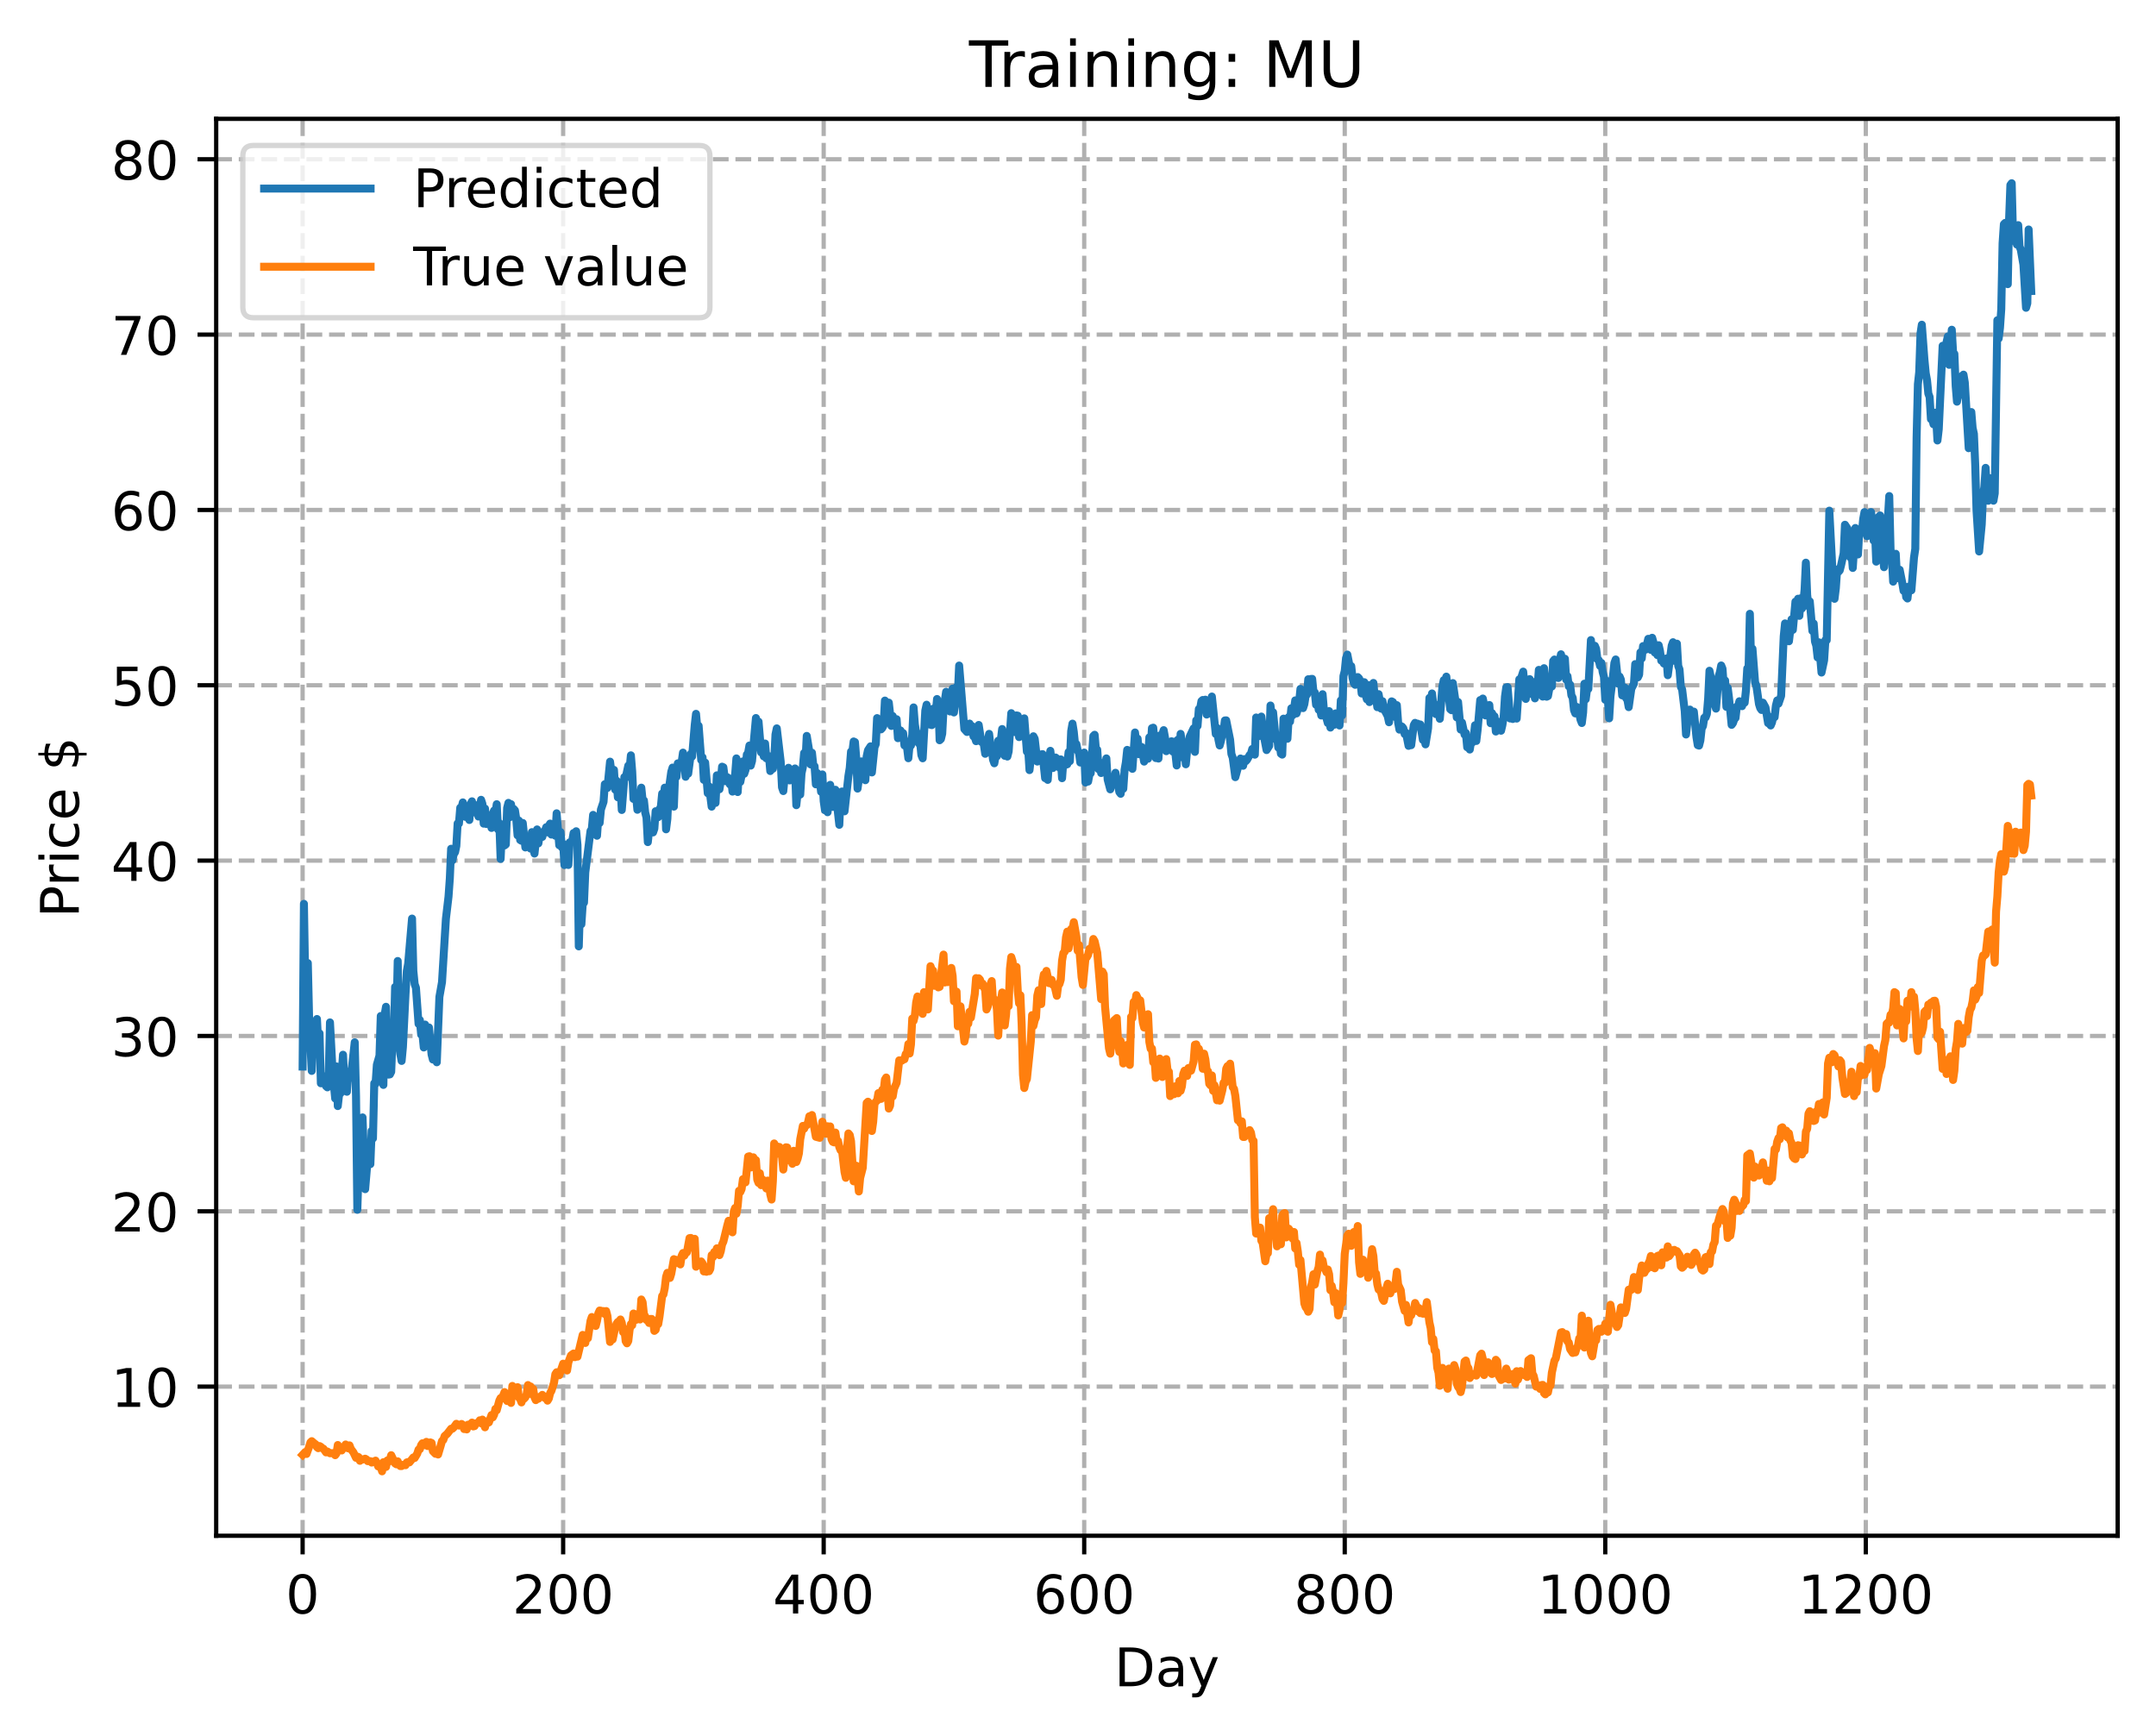 <?xml version="1.0" encoding="utf-8" standalone="no"?>
<!DOCTYPE svg PUBLIC "-//W3C//DTD SVG 1.1//EN"
  "http://www.w3.org/Graphics/SVG/1.1/DTD/svg11.dtd">
<!-- Created with matplotlib (https://matplotlib.org/) -->
<svg height="325.986pt" version="1.1" viewBox="0 0 404.923 325.986" width="404.923pt" xmlns="http://www.w3.org/2000/svg" xmlns:xlink="http://www.w3.org/1999/xlink">
 <defs>
  <style type="text/css">
*{stroke-linecap:butt;stroke-linejoin:round;}
  </style>
 </defs>
 <g id="figure_1">
  <g id="patch_1">
   <path d="M 0 325.986 
L 404.923 325.986 
L 404.923 0 
L 0 0 
z
" style="fill:#ffffff;"/>
  </g>
  <g id="axes_1">
   <g id="patch_2">
    <path d="M 40.603 288.43 
L 397.723 288.43 
L 397.723 22.318 
L 40.603 22.318 
z
" style="fill:#ffffff;"/>
   </g>
   <g id="matplotlib.axis_1">
    <g id="xtick_1">
     <g id="line2d_1">
      <path clip-path="url(#p4a75609f91)" d="M 56.836 288.43 
L 56.836 22.318 
" style="fill:none;stroke:#b0b0b0;stroke-dasharray:2.96,1.28;stroke-dashoffset:0;stroke-width:0.8;"/>
     </g>
     <g id="line2d_2">
      <defs>
       <path d="M 0 0 
L 0 3.5 
" id="m538ceb2ba6" style="stroke:#000000;stroke-width:0.8;"/>
      </defs>
      <g>
       <use style="stroke:#000000;stroke-width:0.8;" x="56.836" xlink:href="#m538ceb2ba6" y="288.43"/>
      </g>
     </g>
     <g id="text_1">
      <!-- 0 -->
      <defs>
       <path d="M 31.781 66.406 
Q 24.172 66.406 20.328 58.906 
Q 16.5 51.422 16.5 36.375 
Q 16.5 21.391 20.328 13.891 
Q 24.172 6.391 31.781 6.391 
Q 39.453 6.391 43.281 13.891 
Q 47.125 21.391 47.125 36.375 
Q 47.125 51.422 43.281 58.906 
Q 39.453 66.406 31.781 66.406 
z
M 31.781 74.219 
Q 44.047 74.219 50.516 64.516 
Q 56.984 54.828 56.984 36.375 
Q 56.984 17.969 50.516 8.266 
Q 44.047 -1.422 31.781 -1.422 
Q 19.531 -1.422 13.062 8.266 
Q 6.594 17.969 6.594 36.375 
Q 6.594 54.828 13.062 64.516 
Q 19.531 74.219 31.781 74.219 
z
" id="DejaVuSans-48"/>
      </defs>
      <g transform="translate(53.655 303.029)scale(0.1 -0.1)">
       <use xlink:href="#DejaVuSans-48"/>
      </g>
     </g>
    </g>
    <g id="xtick_2">
     <g id="line2d_3">
      <path clip-path="url(#p4a75609f91)" d="M 105.766 288.43 
L 105.766 22.318 
" style="fill:none;stroke:#b0b0b0;stroke-dasharray:2.96,1.28;stroke-dashoffset:0;stroke-width:0.8;"/>
     </g>
     <g id="line2d_4">
      <g>
       <use style="stroke:#000000;stroke-width:0.8;" x="105.766" xlink:href="#m538ceb2ba6" y="288.43"/>
      </g>
     </g>
     <g id="text_2">
      <!-- 200 -->
      <defs>
       <path d="M 19.188 8.297 
L 53.609 8.297 
L 53.609 0 
L 7.328 0 
L 7.328 8.297 
Q 12.938 14.109 22.625 23.891 
Q 32.328 33.688 34.812 36.531 
Q 39.547 41.844 41.422 45.531 
Q 43.312 49.219 43.312 52.781 
Q 43.312 58.594 39.234 62.25 
Q 35.156 65.922 28.609 65.922 
Q 23.969 65.922 18.812 64.312 
Q 13.672 62.703 7.812 59.422 
L 7.812 69.391 
Q 13.766 71.781 18.938 73 
Q 24.125 74.219 28.422 74.219 
Q 39.75 74.219 46.484 68.547 
Q 53.219 62.891 53.219 53.422 
Q 53.219 48.922 51.531 44.891 
Q 49.859 40.875 45.406 35.406 
Q 44.188 33.984 37.641 27.219 
Q 31.109 20.453 19.188 8.297 
z
" id="DejaVuSans-50"/>
      </defs>
      <g transform="translate(96.223 303.029)scale(0.1 -0.1)">
       <use xlink:href="#DejaVuSans-50"/>
       <use x="63.623" xlink:href="#DejaVuSans-48"/>
       <use x="127.246" xlink:href="#DejaVuSans-48"/>
      </g>
     </g>
    </g>
    <g id="xtick_3">
     <g id="line2d_5">
      <path clip-path="url(#p4a75609f91)" d="M 154.697 288.43 
L 154.697 22.318 
" style="fill:none;stroke:#b0b0b0;stroke-dasharray:2.96,1.28;stroke-dashoffset:0;stroke-width:0.8;"/>
     </g>
     <g id="line2d_6">
      <g>
       <use style="stroke:#000000;stroke-width:0.8;" x="154.697" xlink:href="#m538ceb2ba6" y="288.43"/>
      </g>
     </g>
     <g id="text_3">
      <!-- 400 -->
      <defs>
       <path d="M 37.797 64.312 
L 12.891 25.391 
L 37.797 25.391 
z
M 35.203 72.906 
L 47.609 72.906 
L 47.609 25.391 
L 58.016 25.391 
L 58.016 17.188 
L 47.609 17.188 
L 47.609 0 
L 37.797 0 
L 37.797 17.188 
L 4.891 17.188 
L 4.891 26.703 
z
" id="DejaVuSans-52"/>
      </defs>
      <g transform="translate(145.153 303.029)scale(0.1 -0.1)">
       <use xlink:href="#DejaVuSans-52"/>
       <use x="63.623" xlink:href="#DejaVuSans-48"/>
       <use x="127.246" xlink:href="#DejaVuSans-48"/>
      </g>
     </g>
    </g>
    <g id="xtick_4">
     <g id="line2d_7">
      <path clip-path="url(#p4a75609f91)" d="M 203.628 288.43 
L 203.628 22.318 
" style="fill:none;stroke:#b0b0b0;stroke-dasharray:2.96,1.28;stroke-dashoffset:0;stroke-width:0.8;"/>
     </g>
     <g id="line2d_8">
      <g>
       <use style="stroke:#000000;stroke-width:0.8;" x="203.628" xlink:href="#m538ceb2ba6" y="288.43"/>
      </g>
     </g>
     <g id="text_4">
      <!-- 600 -->
      <defs>
       <path d="M 33.016 40.375 
Q 26.375 40.375 22.484 35.828 
Q 18.609 31.297 18.609 23.391 
Q 18.609 15.531 22.484 10.953 
Q 26.375 6.391 33.016 6.391 
Q 39.656 6.391 43.531 10.953 
Q 47.406 15.531 47.406 23.391 
Q 47.406 31.297 43.531 35.828 
Q 39.656 40.375 33.016 40.375 
z
M 52.594 71.297 
L 52.594 62.312 
Q 48.875 64.062 45.094 64.984 
Q 41.312 65.922 37.594 65.922 
Q 27.828 65.922 22.672 59.328 
Q 17.531 52.734 16.797 39.406 
Q 19.672 43.656 24.016 45.922 
Q 28.375 48.188 33.594 48.188 
Q 44.578 48.188 50.953 41.516 
Q 57.328 34.859 57.328 23.391 
Q 57.328 12.156 50.688 5.359 
Q 44.047 -1.422 33.016 -1.422 
Q 20.359 -1.422 13.672 8.266 
Q 6.984 17.969 6.984 36.375 
Q 6.984 53.656 15.188 63.938 
Q 23.391 74.219 37.203 74.219 
Q 40.922 74.219 44.703 73.484 
Q 48.484 72.75 52.594 71.297 
z
" id="DejaVuSans-54"/>
      </defs>
      <g transform="translate(194.084 303.029)scale(0.1 -0.1)">
       <use xlink:href="#DejaVuSans-54"/>
       <use x="63.623" xlink:href="#DejaVuSans-48"/>
       <use x="127.246" xlink:href="#DejaVuSans-48"/>
      </g>
     </g>
    </g>
    <g id="xtick_5">
     <g id="line2d_9">
      <path clip-path="url(#p4a75609f91)" d="M 252.558 288.43 
L 252.558 22.318 
" style="fill:none;stroke:#b0b0b0;stroke-dasharray:2.96,1.28;stroke-dashoffset:0;stroke-width:0.8;"/>
     </g>
     <g id="line2d_10">
      <g>
       <use style="stroke:#000000;stroke-width:0.8;" x="252.558" xlink:href="#m538ceb2ba6" y="288.43"/>
      </g>
     </g>
     <g id="text_5">
      <!-- 800 -->
      <defs>
       <path d="M 31.781 34.625 
Q 24.75 34.625 20.719 30.859 
Q 16.703 27.094 16.703 20.516 
Q 16.703 13.922 20.719 10.156 
Q 24.75 6.391 31.781 6.391 
Q 38.812 6.391 42.859 10.172 
Q 46.922 13.969 46.922 20.516 
Q 46.922 27.094 42.891 30.859 
Q 38.875 34.625 31.781 34.625 
z
M 21.922 38.812 
Q 15.578 40.375 12.031 44.719 
Q 8.5 49.078 8.5 55.328 
Q 8.5 64.062 14.719 69.141 
Q 20.953 74.219 31.781 74.219 
Q 42.672 74.219 48.875 69.141 
Q 55.078 64.062 55.078 55.328 
Q 55.078 49.078 51.531 44.719 
Q 48 40.375 41.703 38.812 
Q 48.828 37.156 52.797 32.312 
Q 56.781 27.484 56.781 20.516 
Q 56.781 9.906 50.312 4.234 
Q 43.844 -1.422 31.781 -1.422 
Q 19.734 -1.422 13.25 4.234 
Q 6.781 9.906 6.781 20.516 
Q 6.781 27.484 10.781 32.312 
Q 14.797 37.156 21.922 38.812 
z
M 18.312 54.391 
Q 18.312 48.734 21.844 45.562 
Q 25.391 42.391 31.781 42.391 
Q 38.141 42.391 41.719 45.562 
Q 45.312 48.734 45.312 54.391 
Q 45.312 60.062 41.719 63.234 
Q 38.141 66.406 31.781 66.406 
Q 25.391 66.406 21.844 63.234 
Q 18.312 60.062 18.312 54.391 
z
" id="DejaVuSans-56"/>
      </defs>
      <g transform="translate(243.015 303.029)scale(0.1 -0.1)">
       <use xlink:href="#DejaVuSans-56"/>
       <use x="63.623" xlink:href="#DejaVuSans-48"/>
       <use x="127.246" xlink:href="#DejaVuSans-48"/>
      </g>
     </g>
    </g>
    <g id="xtick_6">
     <g id="line2d_11">
      <path clip-path="url(#p4a75609f91)" d="M 301.489 288.43 
L 301.489 22.318 
" style="fill:none;stroke:#b0b0b0;stroke-dasharray:2.96,1.28;stroke-dashoffset:0;stroke-width:0.8;"/>
     </g>
     <g id="line2d_12">
      <g>
       <use style="stroke:#000000;stroke-width:0.8;" x="301.489" xlink:href="#m538ceb2ba6" y="288.43"/>
      </g>
     </g>
     <g id="text_6">
      <!-- 1000 -->
      <defs>
       <path d="M 12.406 8.297 
L 28.516 8.297 
L 28.516 63.922 
L 10.984 60.406 
L 10.984 69.391 
L 28.422 72.906 
L 38.281 72.906 
L 38.281 8.297 
L 54.391 8.297 
L 54.391 0 
L 12.406 0 
z
" id="DejaVuSans-49"/>
      </defs>
      <g transform="translate(288.764 303.029)scale(0.1 -0.1)">
       <use xlink:href="#DejaVuSans-49"/>
       <use x="63.623" xlink:href="#DejaVuSans-48"/>
       <use x="127.246" xlink:href="#DejaVuSans-48"/>
       <use x="190.869" xlink:href="#DejaVuSans-48"/>
      </g>
     </g>
    </g>
    <g id="xtick_7">
     <g id="line2d_13">
      <path clip-path="url(#p4a75609f91)" d="M 350.419 288.43 
L 350.419 22.318 
" style="fill:none;stroke:#b0b0b0;stroke-dasharray:2.96,1.28;stroke-dashoffset:0;stroke-width:0.8;"/>
     </g>
     <g id="line2d_14">
      <g>
       <use style="stroke:#000000;stroke-width:0.8;" x="350.419" xlink:href="#m538ceb2ba6" y="288.43"/>
      </g>
     </g>
     <g id="text_7">
      <!-- 1200 -->
      <g transform="translate(337.694 303.029)scale(0.1 -0.1)">
       <use xlink:href="#DejaVuSans-49"/>
       <use x="63.623" xlink:href="#DejaVuSans-50"/>
       <use x="127.246" xlink:href="#DejaVuSans-48"/>
       <use x="190.869" xlink:href="#DejaVuSans-48"/>
      </g>
     </g>
    </g>
    <g id="text_8">
     <!-- Day -->
     <defs>
      <path d="M 19.672 64.797 
L 19.672 8.109 
L 31.594 8.109 
Q 46.688 8.109 53.688 14.938 
Q 60.688 21.781 60.688 36.531 
Q 60.688 51.172 53.688 57.984 
Q 46.688 64.797 31.594 64.797 
z
M 9.812 72.906 
L 30.078 72.906 
Q 51.266 72.906 61.172 64.094 
Q 71.094 55.281 71.094 36.531 
Q 71.094 17.672 61.125 8.828 
Q 51.172 0 30.078 0 
L 9.812 0 
z
" id="DejaVuSans-68"/>
      <path d="M 34.281 27.484 
Q 23.391 27.484 19.188 25 
Q 14.984 22.516 14.984 16.5 
Q 14.984 11.719 18.141 8.906 
Q 21.297 6.109 26.703 6.109 
Q 34.188 6.109 38.703 11.406 
Q 43.219 16.703 43.219 25.484 
L 43.219 27.484 
z
M 52.203 31.203 
L 52.203 0 
L 43.219 0 
L 43.219 8.297 
Q 40.141 3.328 35.547 0.953 
Q 30.953 -1.422 24.312 -1.422 
Q 15.922 -1.422 10.953 3.297 
Q 6 8.016 6 15.922 
Q 6 25.141 12.172 29.828 
Q 18.359 34.516 30.609 34.516 
L 43.219 34.516 
L 43.219 35.406 
Q 43.219 41.609 39.141 45 
Q 35.062 48.391 27.688 48.391 
Q 23 48.391 18.547 47.266 
Q 14.109 46.141 10.016 43.891 
L 10.016 52.203 
Q 14.938 54.109 19.578 55.047 
Q 24.219 56 28.609 56 
Q 40.484 56 46.344 49.844 
Q 52.203 43.703 52.203 31.203 
z
" id="DejaVuSans-97"/>
      <path d="M 32.172 -5.078 
Q 28.375 -14.844 24.75 -17.812 
Q 21.141 -20.797 15.094 -20.797 
L 7.906 -20.797 
L 7.906 -13.281 
L 13.188 -13.281 
Q 16.891 -13.281 18.938 -11.516 
Q 21 -9.766 23.484 -3.219 
L 25.094 0.875 
L 2.984 54.688 
L 12.5 54.688 
L 29.594 11.922 
L 46.688 54.688 
L 56.203 54.688 
z
" id="DejaVuSans-121"/>
     </defs>
     <g transform="translate(209.29 316.707)scale(0.1 -0.1)">
      <use xlink:href="#DejaVuSans-68"/>
      <use x="77.002" xlink:href="#DejaVuSans-97"/>
      <use x="138.281" xlink:href="#DejaVuSans-121"/>
     </g>
    </g>
   </g>
   <g id="matplotlib.axis_2">
    <g id="ytick_1">
     <g id="line2d_15">
      <path clip-path="url(#p4a75609f91)" d="M 40.603 260.428 
L 397.723 260.428 
" style="fill:none;stroke:#b0b0b0;stroke-dasharray:2.96,1.28;stroke-dashoffset:0;stroke-width:0.8;"/>
     </g>
     <g id="line2d_16">
      <defs>
       <path d="M 0 0 
L -3.5 0 
" id="mcb881e5e7a" style="stroke:#000000;stroke-width:0.8;"/>
      </defs>
      <g>
       <use style="stroke:#000000;stroke-width:0.8;" x="40.603" xlink:href="#mcb881e5e7a" y="260.428"/>
      </g>
     </g>
     <g id="text_9">
      <!-- 10 -->
      <g transform="translate(20.878 264.228)scale(0.1 -0.1)">
       <use xlink:href="#DejaVuSans-49"/>
       <use x="63.623" xlink:href="#DejaVuSans-48"/>
      </g>
     </g>
    </g>
    <g id="ytick_2">
     <g id="line2d_17">
      <path clip-path="url(#p4a75609f91)" d="M 40.603 227.497 
L 397.723 227.497 
" style="fill:none;stroke:#b0b0b0;stroke-dasharray:2.96,1.28;stroke-dashoffset:0;stroke-width:0.8;"/>
     </g>
     <g id="line2d_18">
      <g>
       <use style="stroke:#000000;stroke-width:0.8;" x="40.603" xlink:href="#mcb881e5e7a" y="227.497"/>
      </g>
     </g>
     <g id="text_10">
      <!-- 20 -->
      <g transform="translate(20.878 231.297)scale(0.1 -0.1)">
       <use xlink:href="#DejaVuSans-50"/>
       <use x="63.623" xlink:href="#DejaVuSans-48"/>
      </g>
     </g>
    </g>
    <g id="ytick_3">
     <g id="line2d_19">
      <path clip-path="url(#p4a75609f91)" d="M 40.603 194.566 
L 397.723 194.566 
" style="fill:none;stroke:#b0b0b0;stroke-dasharray:2.96,1.28;stroke-dashoffset:0;stroke-width:0.8;"/>
     </g>
     <g id="line2d_20">
      <g>
       <use style="stroke:#000000;stroke-width:0.8;" x="40.603" xlink:href="#mcb881e5e7a" y="194.566"/>
      </g>
     </g>
     <g id="text_11">
      <!-- 30 -->
      <defs>
       <path d="M 40.578 39.312 
Q 47.656 37.797 51.625 33 
Q 55.609 28.219 55.609 21.188 
Q 55.609 10.406 48.188 4.484 
Q 40.766 -1.422 27.094 -1.422 
Q 22.516 -1.422 17.656 -0.516 
Q 12.797 0.391 7.625 2.203 
L 7.625 11.719 
Q 11.719 9.328 16.594 8.109 
Q 21.484 6.891 26.812 6.891 
Q 36.078 6.891 40.938 10.547 
Q 45.797 14.203 45.797 21.188 
Q 45.797 27.641 41.281 31.266 
Q 36.766 34.906 28.719 34.906 
L 20.219 34.906 
L 20.219 43.016 
L 29.109 43.016 
Q 36.375 43.016 40.234 45.922 
Q 44.094 48.828 44.094 54.297 
Q 44.094 59.906 40.109 62.906 
Q 36.141 65.922 28.719 65.922 
Q 24.656 65.922 20.016 65.031 
Q 15.375 64.156 9.812 62.312 
L 9.812 71.094 
Q 15.438 72.656 20.344 73.438 
Q 25.25 74.219 29.594 74.219 
Q 40.828 74.219 47.359 69.109 
Q 53.906 64.016 53.906 55.328 
Q 53.906 49.266 50.438 45.094 
Q 46.969 40.922 40.578 39.312 
z
" id="DejaVuSans-51"/>
      </defs>
      <g transform="translate(20.878 198.366)scale(0.1 -0.1)">
       <use xlink:href="#DejaVuSans-51"/>
       <use x="63.623" xlink:href="#DejaVuSans-48"/>
      </g>
     </g>
    </g>
    <g id="ytick_4">
     <g id="line2d_21">
      <path clip-path="url(#p4a75609f91)" d="M 40.603 161.635 
L 397.723 161.635 
" style="fill:none;stroke:#b0b0b0;stroke-dasharray:2.96,1.28;stroke-dashoffset:0;stroke-width:0.8;"/>
     </g>
     <g id="line2d_22">
      <g>
       <use style="stroke:#000000;stroke-width:0.8;" x="40.603" xlink:href="#mcb881e5e7a" y="161.635"/>
      </g>
     </g>
     <g id="text_12">
      <!-- 40 -->
      <g transform="translate(20.878 165.434)scale(0.1 -0.1)">
       <use xlink:href="#DejaVuSans-52"/>
       <use x="63.623" xlink:href="#DejaVuSans-48"/>
      </g>
     </g>
    </g>
    <g id="ytick_5">
     <g id="line2d_23">
      <path clip-path="url(#p4a75609f91)" d="M 40.603 128.704 
L 397.723 128.704 
" style="fill:none;stroke:#b0b0b0;stroke-dasharray:2.96,1.28;stroke-dashoffset:0;stroke-width:0.8;"/>
     </g>
     <g id="line2d_24">
      <g>
       <use style="stroke:#000000;stroke-width:0.8;" x="40.603" xlink:href="#mcb881e5e7a" y="128.704"/>
      </g>
     </g>
     <g id="text_13">
      <!-- 50 -->
      <defs>
       <path d="M 10.797 72.906 
L 49.516 72.906 
L 49.516 64.594 
L 19.828 64.594 
L 19.828 46.734 
Q 21.969 47.469 24.109 47.828 
Q 26.266 48.188 28.422 48.188 
Q 40.625 48.188 47.75 41.5 
Q 54.891 34.812 54.891 23.391 
Q 54.891 11.625 47.562 5.094 
Q 40.234 -1.422 26.906 -1.422 
Q 22.312 -1.422 17.547 -0.641 
Q 12.797 0.141 7.719 1.703 
L 7.719 11.625 
Q 12.109 9.234 16.797 8.062 
Q 21.484 6.891 26.703 6.891 
Q 35.156 6.891 40.078 11.328 
Q 45.016 15.766 45.016 23.391 
Q 45.016 31 40.078 35.438 
Q 35.156 39.891 26.703 39.891 
Q 22.75 39.891 18.812 39.016 
Q 14.891 38.141 10.797 36.281 
z
" id="DejaVuSans-53"/>
      </defs>
      <g transform="translate(20.878 132.503)scale(0.1 -0.1)">
       <use xlink:href="#DejaVuSans-53"/>
       <use x="63.623" xlink:href="#DejaVuSans-48"/>
      </g>
     </g>
    </g>
    <g id="ytick_6">
     <g id="line2d_25">
      <path clip-path="url(#p4a75609f91)" d="M 40.603 95.773 
L 397.723 95.773 
" style="fill:none;stroke:#b0b0b0;stroke-dasharray:2.96,1.28;stroke-dashoffset:0;stroke-width:0.8;"/>
     </g>
     <g id="line2d_26">
      <g>
       <use style="stroke:#000000;stroke-width:0.8;" x="40.603" xlink:href="#mcb881e5e7a" y="95.773"/>
      </g>
     </g>
     <g id="text_14">
      <!-- 60 -->
      <g transform="translate(20.878 99.572)scale(0.1 -0.1)">
       <use xlink:href="#DejaVuSans-54"/>
       <use x="63.623" xlink:href="#DejaVuSans-48"/>
      </g>
     </g>
    </g>
    <g id="ytick_7">
     <g id="line2d_27">
      <path clip-path="url(#p4a75609f91)" d="M 40.603 62.842 
L 397.723 62.842 
" style="fill:none;stroke:#b0b0b0;stroke-dasharray:2.96,1.28;stroke-dashoffset:0;stroke-width:0.8;"/>
     </g>
     <g id="line2d_28">
      <g>
       <use style="stroke:#000000;stroke-width:0.8;" x="40.603" xlink:href="#mcb881e5e7a" y="62.842"/>
      </g>
     </g>
     <g id="text_15">
      <!-- 70 -->
      <defs>
       <path d="M 8.203 72.906 
L 55.078 72.906 
L 55.078 68.703 
L 28.609 0 
L 18.312 0 
L 43.219 64.594 
L 8.203 64.594 
z
" id="DejaVuSans-55"/>
      </defs>
      <g transform="translate(20.878 66.641)scale(0.1 -0.1)">
       <use xlink:href="#DejaVuSans-55"/>
       <use x="63.623" xlink:href="#DejaVuSans-48"/>
      </g>
     </g>
    </g>
    <g id="ytick_8">
     <g id="line2d_29">
      <path clip-path="url(#p4a75609f91)" d="M 40.603 29.911 
L 397.723 29.911 
" style="fill:none;stroke:#b0b0b0;stroke-dasharray:2.96,1.28;stroke-dashoffset:0;stroke-width:0.8;"/>
     </g>
     <g id="line2d_30">
      <g>
       <use style="stroke:#000000;stroke-width:0.8;" x="40.603" xlink:href="#mcb881e5e7a" y="29.911"/>
      </g>
     </g>
     <g id="text_16">
      <!-- 80 -->
      <g transform="translate(20.878 33.71)scale(0.1 -0.1)">
       <use xlink:href="#DejaVuSans-56"/>
       <use x="63.623" xlink:href="#DejaVuSans-48"/>
      </g>
     </g>
    </g>
    <g id="text_17">
     <!-- Price $ -->
     <defs>
      <path d="M 19.672 64.797 
L 19.672 37.406 
L 32.078 37.406 
Q 38.969 37.406 42.719 40.969 
Q 46.484 44.531 46.484 51.125 
Q 46.484 57.672 42.719 61.234 
Q 38.969 64.797 32.078 64.797 
z
M 9.812 72.906 
L 32.078 72.906 
Q 44.344 72.906 50.609 67.359 
Q 56.891 61.812 56.891 51.125 
Q 56.891 40.328 50.609 34.812 
Q 44.344 29.297 32.078 29.297 
L 19.672 29.297 
L 19.672 0 
L 9.812 0 
z
" id="DejaVuSans-80"/>
      <path d="M 41.109 46.297 
Q 39.594 47.172 37.812 47.578 
Q 36.031 48 33.891 48 
Q 26.266 48 22.188 43.047 
Q 18.109 38.094 18.109 28.812 
L 18.109 0 
L 9.078 0 
L 9.078 54.688 
L 18.109 54.688 
L 18.109 46.188 
Q 20.953 51.172 25.484 53.578 
Q 30.031 56 36.531 56 
Q 37.453 56 38.578 55.875 
Q 39.703 55.766 41.062 55.516 
z
" id="DejaVuSans-114"/>
      <path d="M 9.422 54.688 
L 18.406 54.688 
L 18.406 0 
L 9.422 0 
z
M 9.422 75.984 
L 18.406 75.984 
L 18.406 64.594 
L 9.422 64.594 
z
" id="DejaVuSans-105"/>
      <path d="M 48.781 52.594 
L 48.781 44.188 
Q 44.969 46.297 41.141 47.344 
Q 37.312 48.391 33.406 48.391 
Q 24.656 48.391 19.812 42.844 
Q 14.984 37.312 14.984 27.297 
Q 14.984 17.281 19.812 11.734 
Q 24.656 6.203 33.406 6.203 
Q 37.312 6.203 41.141 7.25 
Q 44.969 8.297 48.781 10.406 
L 48.781 2.094 
Q 45.016 0.344 40.984 -0.531 
Q 36.969 -1.422 32.422 -1.422 
Q 20.062 -1.422 12.781 6.344 
Q 5.516 14.109 5.516 27.297 
Q 5.516 40.672 12.859 48.328 
Q 20.219 56 33.016 56 
Q 37.156 56 41.109 55.141 
Q 45.062 54.297 48.781 52.594 
z
" id="DejaVuSans-99"/>
      <path d="M 56.203 29.594 
L 56.203 25.203 
L 14.891 25.203 
Q 15.484 15.922 20.484 11.062 
Q 25.484 6.203 34.422 6.203 
Q 39.594 6.203 44.453 7.469 
Q 49.312 8.734 54.109 11.281 
L 54.109 2.781 
Q 49.266 0.734 44.188 -0.344 
Q 39.109 -1.422 33.891 -1.422 
Q 20.797 -1.422 13.156 6.188 
Q 5.516 13.812 5.516 26.812 
Q 5.516 40.234 12.766 48.109 
Q 20.016 56 32.328 56 
Q 43.359 56 49.781 48.891 
Q 56.203 41.797 56.203 29.594 
z
M 47.219 32.234 
Q 47.125 39.594 43.094 43.984 
Q 39.062 48.391 32.422 48.391 
Q 24.906 48.391 20.391 44.141 
Q 15.875 39.891 15.188 32.172 
z
" id="DejaVuSans-101"/>
      <path id="DejaVuSans-32"/>
      <path d="M 33.797 -14.703 
L 28.906 -14.703 
L 28.859 0 
Q 23.734 0.094 18.609 1.188 
Q 13.484 2.297 8.297 4.5 
L 8.297 13.281 
Q 13.281 10.156 18.375 8.562 
Q 23.484 6.984 28.906 6.938 
L 28.906 29.203 
Q 18.109 30.953 13.203 35.156 
Q 8.297 39.359 8.297 46.688 
Q 8.297 54.641 13.625 59.219 
Q 18.953 63.812 28.906 64.5 
L 28.906 75.984 
L 33.797 75.984 
L 33.797 64.656 
Q 38.328 64.453 42.578 63.688 
Q 46.828 62.938 50.875 61.625 
L 50.875 53.078 
Q 46.828 55.125 42.547 56.25 
Q 38.281 57.375 33.797 57.562 
L 33.797 36.719 
Q 44.875 35.016 50.094 30.609 
Q 55.328 26.219 55.328 18.609 
Q 55.328 10.359 49.781 5.594 
Q 44.234 0.828 33.797 0.094 
z
M 28.906 37.594 
L 28.906 57.625 
Q 23.25 56.984 20.266 54.391 
Q 17.281 51.812 17.281 47.516 
Q 17.281 43.312 20.031 40.969 
Q 22.797 38.625 28.906 37.594 
z
M 33.797 28.219 
L 33.797 7.078 
Q 39.984 7.906 43.141 10.594 
Q 46.297 13.281 46.297 17.672 
Q 46.297 21.969 43.281 24.5 
Q 40.281 27.047 33.797 28.219 
z
" id="DejaVuSans-36"/>
     </defs>
     <g transform="translate(14.798 172.342)rotate(-90)scale(0.1 -0.1)">
      <use xlink:href="#DejaVuSans-80"/>
      <use x="58.553" xlink:href="#DejaVuSans-114"/>
      <use x="99.666" xlink:href="#DejaVuSans-105"/>
      <use x="127.449" xlink:href="#DejaVuSans-99"/>
      <use x="182.43" xlink:href="#DejaVuSans-101"/>
      <use x="243.953" xlink:href="#DejaVuSans-32"/>
      <use x="275.74" xlink:href="#DejaVuSans-36"/>
     </g>
    </g>
   </g>
   <g id="line2d_31">
    <path clip-path="url(#p4a75609f91)" d="M 56.836 200.314 
L 57.081 169.754 
L 57.325 184.551 
L 57.814 180.881 
L 58.059 191.452 
L 58.548 201.131 
L 58.793 194.049 
L 59.038 195.059 
L 59.282 192.536 
L 59.527 191.383 
L 59.772 196.124 
L 60.016 194.077 
L 60.261 203.454 
L 60.506 203.443 
L 60.75 202.114 
L 61.24 204 
L 61.484 204.217 
L 61.729 202.288 
L 61.974 192.021 
L 62.463 201.234 
L 62.952 206.308 
L 63.197 200.288 
L 63.441 207.735 
L 63.686 205.554 
L 63.931 205.353 
L 64.42 198.095 
L 64.665 202.527 
L 64.909 204.925 
L 65.154 205.047 
L 65.399 201.298 
L 65.643 201.708 
L 65.888 202.427 
L 66.622 195.757 
L 66.867 205.919 
L 67.111 227.214 
L 67.356 219.514 
L 68.09 209.862 
L 68.579 223.341 
L 69.069 217.583 
L 69.313 215.206 
L 69.558 218.641 
L 69.802 212.39 
L 70.047 213.813 
L 70.292 203.452 
L 70.536 203.565 
L 70.781 199.969 
L 71.27 198.27 
L 71.515 190.816 
L 72.004 203.761 
L 72.249 190.516 
L 72.494 189.088 
L 72.738 198.834 
L 72.983 201.826 
L 73.228 201.782 
L 73.472 201.292 
L 73.717 195.195 
L 73.962 195.129 
L 74.206 185.36 
L 74.451 191.335 
L 74.696 180.488 
L 74.94 195.46 
L 75.185 197.947 
L 75.429 199.256 
L 75.674 196.643 
L 76.163 186.659 
L 76.408 182.37 
L 76.653 181.021 
L 77.387 172.52 
L 77.631 182.327 
L 77.876 184.82 
L 78.121 185.523 
L 78.61 192.299 
L 78.855 191.574 
L 79.099 194.32 
L 79.344 194.243 
L 79.589 196.73 
L 79.833 192.426 
L 80.323 194.945 
L 80.567 192.97 
L 81.056 198.04 
L 81.301 198.99 
L 81.546 197.402 
L 82.035 199.509 
L 82.524 187.239 
L 83.014 184.459 
L 83.748 172.547 
L 84.237 168.396 
L 84.482 164.996 
L 84.726 159.408 
L 84.971 161.593 
L 85.216 160.417 
L 85.46 160.074 
L 85.705 158.891 
L 85.95 154.647 
L 86.194 154.674 
L 86.439 151.709 
L 86.684 151.67 
L 86.928 150.702 
L 87.173 151.636 
L 87.417 153.419 
L 87.662 152.215 
L 87.907 153.496 
L 88.151 154.004 
L 88.396 150.963 
L 88.641 150.497 
L 88.885 152.59 
L 89.13 151.148 
L 89.619 152.473 
L 89.864 153.361 
L 90.353 150.215 
L 90.598 150.97 
L 90.843 154.694 
L 91.087 151.857 
L 91.332 154.756 
L 91.577 154.543 
L 91.821 153.661 
L 92.066 154.364 
L 92.311 155.498 
L 92.555 152.795 
L 92.8 152.229 
L 93.044 152.896 
L 93.289 151.038 
L 93.534 155.776 
L 93.778 154.574 
L 94.023 161.323 
L 94.268 155.953 
L 94.512 157.043 
L 94.757 158.791 
L 95.002 158.594 
L 95.246 151.748 
L 95.491 150.79 
L 95.736 153.493 
L 95.98 151.034 
L 96.225 153.356 
L 96.47 151.924 
L 96.714 152.203 
L 96.959 153.799 
L 97.204 156.894 
L 97.448 154.117 
L 97.693 157.755 
L 97.938 157.905 
L 98.182 154.564 
L 98.672 159.163 
L 99.161 157.279 
L 99.65 159.381 
L 99.895 156.284 
L 100.139 159.223 
L 100.384 160.312 
L 100.873 155.777 
L 101.118 158.395 
L 101.363 156.917 
L 101.607 156.423 
L 101.852 157.183 
L 102.097 156.177 
L 102.341 156.064 
L 102.586 155.364 
L 102.831 156.328 
L 103.075 155.082 
L 103.32 154.682 
L 103.565 156.745 
L 103.809 156.1 
L 104.054 155.025 
L 104.299 156.958 
L 104.543 152.748 
L 105.032 158.743 
L 105.277 156.277 
L 105.522 159.145 
L 105.766 158.487 
L 106.011 162.469 
L 106.256 160.092 
L 106.5 159.482 
L 106.745 162.451 
L 106.99 158.208 
L 107.234 158.215 
L 107.479 157.897 
L 107.724 156.452 
L 107.968 156.716 
L 108.213 156.122 
L 108.458 158.709 
L 108.702 177.743 
L 108.947 169.629 
L 109.192 173.587 
L 109.436 169.887 
L 109.681 169.518 
L 109.926 163.834 
L 110.904 156.06 
L 111.149 155.705 
L 111.393 153.046 
L 111.883 156.173 
L 112.127 156.966 
L 112.372 153.494 
L 112.617 154.565 
L 112.861 152.044 
L 113.351 150.593 
L 113.595 147.281 
L 114.085 147.976 
L 114.574 143.047 
L 115.063 146.813 
L 115.308 144.594 
L 115.553 148.32 
L 115.797 146.62 
L 116.042 149.748 
L 116.287 148.035 
L 116.531 147.544 
L 116.776 152.126 
L 117.265 145.949 
L 117.51 146.088 
L 117.999 143.799 
L 118.244 144.398 
L 118.488 141.861 
L 118.733 144.86 
L 118.978 150.05 
L 119.222 148.933 
L 119.467 149.511 
L 119.712 152.085 
L 119.956 148.985 
L 120.201 150.018 
L 120.446 147.933 
L 120.69 150.327 
L 120.935 150.331 
L 121.18 152.616 
L 121.424 153.552 
L 121.669 158.158 
L 121.914 155.897 
L 122.158 155.353 
L 122.403 156.204 
L 122.648 156.341 
L 122.892 155.638 
L 123.137 152.358 
L 123.381 153.524 
L 123.626 153.47 
L 123.871 151.95 
L 124.115 151.536 
L 124.36 149.048 
L 124.605 150.121 
L 124.849 147.933 
L 125.094 155.757 
L 125.339 153.803 
L 125.583 148.459 
L 126.073 144.959 
L 126.317 144.162 
L 126.562 151.497 
L 126.807 144.951 
L 127.051 145.903 
L 127.296 143.367 
L 127.541 144.059 
L 128.03 143.069 
L 128.275 141.352 
L 128.519 143.166 
L 128.764 145.886 
L 129.008 143.865 
L 129.253 145.302 
L 129.742 141.589 
L 129.987 142.082 
L 130.476 136.19 
L 130.721 134.068 
L 130.966 136.803 
L 131.21 136.311 
L 131.7 142.742 
L 131.944 142.239 
L 132.189 146.473 
L 132.434 143.218 
L 132.923 148.972 
L 133.168 147.684 
L 133.657 151.5 
L 133.902 150.398 
L 134.146 148.399 
L 134.391 150.796 
L 134.636 145.615 
L 134.88 147.841 
L 135.125 148.234 
L 135.369 146.64 
L 135.614 143.994 
L 135.859 144.107 
L 136.103 146.001 
L 136.348 146.736 
L 136.593 145.971 
L 137.082 147.322 
L 137.327 146.415 
L 137.571 148.674 
L 137.816 146.066 
L 138.061 145.557 
L 138.305 142.438 
L 138.55 148.757 
L 138.795 144.439 
L 139.039 146.853 
L 139.284 145.623 
L 139.529 142.997 
L 139.773 145.327 
L 140.018 144.614 
L 140.263 141.724 
L 140.507 141.391 
L 140.752 140.016 
L 140.996 143.793 
L 141.241 142.913 
L 141.975 134.855 
L 142.22 137.171 
L 142.464 135.532 
L 142.954 141.316 
L 143.198 139.948 
L 143.443 142.057 
L 143.688 139.642 
L 143.932 142.424 
L 144.177 141.948 
L 144.422 142.022 
L 144.666 144.81 
L 144.911 144.504 
L 145.156 144.388 
L 145.4 142.902 
L 145.645 137.947 
L 145.89 136.796 
L 146.624 143.045 
L 146.868 147.873 
L 147.113 148.574 
L 147.357 146.039 
L 147.847 145.67 
L 148.091 144.199 
L 148.336 146.573 
L 148.581 145.376 
L 149.07 146.063 
L 149.315 144.325 
L 149.559 151.225 
L 149.804 148.873 
L 150.049 148.859 
L 150.293 149.228 
L 150.538 145.23 
L 150.783 144.108 
L 151.027 141.422 
L 151.272 143.063 
L 151.517 138.215 
L 152.006 141.199 
L 152.251 143.576 
L 152.495 141.373 
L 152.74 143.694 
L 152.984 143.909 
L 153.229 147.314 
L 153.474 145.186 
L 153.718 147.149 
L 153.963 146.497 
L 154.208 148.712 
L 154.452 145.445 
L 154.697 150.446 
L 154.942 152.175 
L 155.186 151.619 
L 155.431 152.547 
L 155.92 147.403 
L 156.165 150.22 
L 156.41 151.547 
L 156.654 148.991 
L 156.899 148.328 
L 157.633 154.911 
L 157.878 149.31 
L 158.122 148.655 
L 158.612 152.376 
L 159.345 145.725 
L 159.59 144.227 
L 159.835 141.157 
L 160.079 141.267 
L 160.324 139.257 
L 160.569 139.378 
L 160.813 142.425 
L 161.058 148.109 
L 161.792 142.997 
L 162.281 144.212 
L 162.526 146.533 
L 162.771 142.068 
L 163.015 140.915 
L 163.505 140.168 
L 163.749 145.076 
L 164.239 140.349 
L 164.483 139.756 
L 164.728 134.87 
L 164.972 136.657 
L 165.217 136.581 
L 165.462 136.987 
L 165.706 136.729 
L 165.951 136.233 
L 166.196 131.577 
L 166.44 132.558 
L 166.93 131.964 
L 167.419 136.34 
L 167.664 134.48 
L 167.908 135.558 
L 168.153 135.623 
L 168.398 135.078 
L 168.642 138.639 
L 168.887 137.08 
L 169.132 137.198 
L 169.376 138.254 
L 169.621 137.688 
L 169.866 140.001 
L 170.11 139.2 
L 170.355 140.405 
L 170.6 142.405 
L 170.844 139.793 
L 171.089 140.011 
L 171.333 138.006 
L 171.578 132.863 
L 171.823 136.035 
L 172.067 137.611 
L 172.312 137.676 
L 172.557 139.618 
L 172.801 139.323 
L 173.046 141.808 
L 173.291 142.419 
L 173.78 133.47 
L 174.025 132.356 
L 174.269 133.791 
L 174.514 136.045 
L 175.003 136.186 
L 175.248 133.114 
L 175.493 134.739 
L 175.737 134.23 
L 175.982 131.284 
L 176.227 131.837 
L 176.471 139.028 
L 176.716 138.794 
L 176.96 137.79 
L 177.205 133.166 
L 177.694 129.92 
L 178.184 133.248 
L 178.428 133.621 
L 178.918 129.322 
L 179.162 133.809 
L 179.652 129.008 
L 179.896 130.188 
L 180.141 125 
L 181.12 136.931 
L 181.609 137.474 
L 181.854 137.221 
L 182.098 135.898 
L 182.343 137.497 
L 182.588 136.39 
L 182.832 138.296 
L 183.077 138.466 
L 183.321 139.207 
L 183.566 138.798 
L 183.811 136.157 
L 184.3 139.328 
L 184.545 139.07 
L 184.789 139.913 
L 185.034 141.573 
L 185.768 137.83 
L 186.013 139.937 
L 186.257 140.658 
L 186.502 142.671 
L 186.747 143.355 
L 186.991 141.96 
L 187.236 142.041 
L 187.481 139.119 
L 187.725 139.129 
L 187.97 138.978 
L 188.215 136.923 
L 188.704 141.949 
L 188.948 141.944 
L 189.193 142.09 
L 189.438 141.129 
L 189.927 133.943 
L 190.172 135.75 
L 190.416 135.465 
L 190.661 137.514 
L 190.906 134.365 
L 191.15 134.416 
L 191.395 138.438 
L 191.884 138.194 
L 192.374 134.916 
L 192.863 141.175 
L 193.108 140.851 
L 193.352 144.636 
L 194.086 138.281 
L 194.331 138.754 
L 194.82 143.03 
L 195.065 141.898 
L 195.309 142.904 
L 195.554 141.683 
L 195.799 141.634 
L 196.288 146.149 
L 196.533 144.255 
L 196.777 146.471 
L 197.022 142.802 
L 197.267 141.014 
L 197.511 143.148 
L 197.756 144.244 
L 198.245 142.27 
L 198.49 142.469 
L 198.979 144.173 
L 199.224 142.624 
L 199.469 146.155 
L 199.713 142.892 
L 199.958 143.392 
L 200.203 143.628 
L 200.447 143.535 
L 200.692 141.249 
L 200.936 142.961 
L 201.181 137.33 
L 201.426 135.91 
L 201.67 137.453 
L 201.915 139.884 
L 202.16 139.745 
L 202.404 140.976 
L 202.649 141.431 
L 202.894 143.213 
L 203.138 142.717 
L 203.383 142.858 
L 203.628 141.337 
L 203.872 146.965 
L 204.117 145.632 
L 204.362 146.789 
L 204.606 145.487 
L 204.851 145.219 
L 205.34 138.238 
L 205.585 138 
L 205.83 140.805 
L 206.074 140.808 
L 206.319 144.454 
L 206.563 143.186 
L 206.808 145.183 
L 207.053 143.54 
L 207.297 144.408 
L 207.542 144.238 
L 207.787 142.434 
L 208.031 146.402 
L 208.521 148.248 
L 209.01 145.893 
L 209.255 146.472 
L 209.499 145.137 
L 210.233 148.759 
L 210.478 149.084 
L 210.723 147.135 
L 210.967 148.143 
L 211.212 144.571 
L 211.457 143.15 
L 211.701 140.837 
L 211.946 140.99 
L 212.191 143.893 
L 212.68 144.399 
L 213.169 137.568 
L 213.414 139.717 
L 213.658 138.724 
L 213.903 141.651 
L 214.148 140.581 
L 214.392 140.281 
L 214.882 143.04 
L 215.126 142.409 
L 215.371 140.9 
L 215.616 142.499 
L 215.86 138.488 
L 216.105 140.508 
L 216.35 136.753 
L 216.594 136.671 
L 217.084 142.378 
L 217.328 142.174 
L 217.573 142.467 
L 217.818 138.143 
L 218.062 139.44 
L 218.307 137.9 
L 218.551 137.133 
L 218.796 138.474 
L 219.041 141.081 
L 219.53 139.913 
L 220.019 139.219 
L 220.264 141.151 
L 220.509 139.291 
L 220.998 143.766 
L 221.243 138.914 
L 221.487 142.302 
L 221.732 137.828 
L 222.221 140.919 
L 222.466 140.6 
L 222.711 143.542 
L 222.955 140.907 
L 223.2 140.25 
L 223.445 138.341 
L 224.179 136.796 
L 224.423 141.213 
L 224.668 135.289 
L 224.912 136.348 
L 225.157 133.158 
L 225.402 133.048 
L 225.646 131.683 
L 225.891 131.465 
L 226.136 132.748 
L 226.38 131.409 
L 226.625 134.202 
L 226.87 134.065 
L 227.114 133.69 
L 227.359 133.813 
L 227.604 130.819 
L 228.338 137.861 
L 228.582 136.713 
L 228.827 138.852 
L 229.072 140.01 
L 229.316 139.106 
L 229.561 137.632 
L 229.806 137.267 
L 230.05 135.31 
L 230.295 135.292 
L 231.029 138.938 
L 231.273 141.603 
L 231.518 142.295 
L 232.007 145.96 
L 232.741 143.297 
L 232.986 142.458 
L 233.231 142.88 
L 233.475 143.822 
L 233.72 142.571 
L 233.965 142.965 
L 234.209 142.697 
L 234.699 141.797 
L 234.943 141.565 
L 235.188 140.669 
L 235.677 141.737 
L 235.922 134.755 
L 236.411 138.255 
L 236.9 134.582 
L 237.39 138.351 
L 237.879 140.874 
L 238.368 140.094 
L 238.613 132.503 
L 238.858 134.652 
L 239.102 133.78 
L 239.592 138.833 
L 239.836 138.115 
L 240.081 140.406 
L 240.326 139.735 
L 240.57 141.552 
L 240.815 141.727 
L 241.06 134.969 
L 241.304 138.143 
L 241.549 137.805 
L 241.794 138.752 
L 242.038 134.67 
L 242.283 135.535 
L 242.527 133.025 
L 242.772 134.352 
L 243.017 133.257 
L 243.261 131.541 
L 243.506 133.995 
L 243.751 133.185 
L 243.995 131.777 
L 244.24 129.381 
L 244.729 132.992 
L 244.974 132.246 
L 245.219 130.684 
L 245.463 130.453 
L 245.708 127.569 
L 245.953 127.747 
L 246.197 127.522 
L 246.442 127.501 
L 246.687 129.987 
L 246.931 130.054 
L 247.176 132.374 
L 247.421 131.052 
L 247.665 133.301 
L 247.91 133.06 
L 248.155 134.379 
L 248.399 130.381 
L 248.644 133.338 
L 248.888 134.373 
L 249.133 134.91 
L 249.378 135.801 
L 249.622 133.558 
L 249.867 136.65 
L 250.112 135.224 
L 250.356 136.046 
L 250.601 136.118 
L 250.846 133.984 
L 251.09 135.348 
L 251.335 134.957 
L 251.58 136.259 
L 251.824 131.542 
L 252.069 134.368 
L 252.314 126.971 
L 252.558 126.031 
L 252.803 123.579 
L 253.048 122.937 
L 253.537 125.459 
L 253.782 125.108 
L 254.026 127.333 
L 254.271 128.319 
L 254.515 128.615 
L 255.005 127.164 
L 255.249 127.401 
L 255.494 127.967 
L 255.739 130.246 
L 255.983 128.116 
L 256.228 128.126 
L 256.473 130.549 
L 256.717 131.343 
L 256.962 128.664 
L 257.207 131.862 
L 257.451 129.468 
L 257.941 128.266 
L 258.185 130.754 
L 258.43 130.978 
L 258.675 132.817 
L 258.919 130.37 
L 259.409 133.096 
L 259.653 131.696 
L 259.898 133.269 
L 260.143 133.565 
L 260.632 134.495 
L 260.876 135.652 
L 261.121 133.002 
L 261.366 131.726 
L 261.61 131.866 
L 261.855 132.65 
L 262.1 134.693 
L 262.344 132.434 
L 262.589 135.738 
L 262.834 137.037 
L 263.078 136.347 
L 263.323 136.474 
L 263.568 136.785 
L 263.812 137.863 
L 264.057 137.613 
L 264.546 140.079 
L 264.791 138.375 
L 265.036 139.958 
L 265.525 136.181 
L 265.77 135.761 
L 266.014 136.392 
L 266.259 135.917 
L 266.503 136.275 
L 266.748 136.066 
L 267.237 138.96 
L 267.482 138.613 
L 267.727 139.802 
L 268.216 136.765 
L 268.461 131.077 
L 268.705 131.716 
L 268.95 130.241 
L 269.195 132.454 
L 269.439 132.673 
L 269.684 134.123 
L 269.929 132.411 
L 270.173 132.954 
L 270.418 135 
L 270.907 128.894 
L 271.152 127.745 
L 271.397 128.06 
L 271.641 127.078 
L 271.886 129.797 
L 272.131 131.179 
L 272.375 133.201 
L 272.62 133.391 
L 272.864 128.294 
L 273.354 131.654 
L 273.598 134.736 
L 273.843 131.843 
L 274.332 137.025 
L 274.577 135.709 
L 275.066 137.974 
L 275.311 137.666 
L 275.556 140.344 
L 275.8 139.406 
L 276.045 140.773 
L 276.29 139.22 
L 276.534 139.447 
L 276.779 138.49 
L 277.024 136.21 
L 277.268 139.163 
L 277.513 137.099 
L 278.002 131.481 
L 278.247 133.758 
L 278.491 131.194 
L 278.736 132.383 
L 278.981 134.366 
L 279.225 133.227 
L 279.47 133.86 
L 279.715 132.409 
L 279.959 135.831 
L 280.204 133.915 
L 280.449 134.377 
L 280.693 134.537 
L 280.938 137.391 
L 281.183 135.49 
L 281.427 135.819 
L 281.917 137.239 
L 282.161 136.192 
L 282.406 134.633 
L 282.651 130.834 
L 282.895 129.089 
L 283.14 129.036 
L 283.629 134.943 
L 283.874 134.42 
L 284.118 135.037 
L 284.363 134.645 
L 284.852 134.96 
L 285.342 127.586 
L 285.586 127.668 
L 286.076 126.139 
L 286.565 131.268 
L 286.81 128.687 
L 287.054 128.72 
L 287.299 127.552 
L 287.788 130.407 
L 288.033 128.098 
L 288.278 131.162 
L 288.767 129.093 
L 289.012 125.812 
L 289.501 128.97 
L 289.746 130.828 
L 289.99 125.494 
L 290.479 130.852 
L 290.724 130.736 
L 290.969 129.433 
L 291.213 128.762 
L 291.458 128.94 
L 291.703 124.158 
L 291.947 123.863 
L 292.192 126.108 
L 292.437 126.351 
L 292.681 127.331 
L 292.926 124.178 
L 293.171 122.879 
L 293.66 125.145 
L 293.905 123.716 
L 294.149 127.644 
L 294.394 126.994 
L 294.639 128.9 
L 294.883 128.579 
L 295.128 130.598 
L 295.373 131.049 
L 295.617 133.381 
L 295.862 133.988 
L 296.106 132.758 
L 296.351 133.7 
L 296.596 133.975 
L 296.84 135.178 
L 297.085 135.791 
L 297.33 133.81 
L 297.574 128.406 
L 297.819 131.336 
L 298.064 129.469 
L 298.308 129.396 
L 298.798 120.212 
L 299.042 123.565 
L 299.287 121.751 
L 299.532 121.288 
L 299.776 121.869 
L 300.021 123.844 
L 300.266 123.976 
L 300.51 125.07 
L 300.755 124.498 
L 301 126.22 
L 301.244 127.11 
L 301.489 131.432 
L 301.734 127.863 
L 302.223 134.919 
L 302.467 130.765 
L 302.957 126.844 
L 303.201 124.513 
L 303.446 123.857 
L 303.935 128.4 
L 304.18 127.067 
L 304.425 127.652 
L 304.669 130.602 
L 305.159 129.134 
L 305.403 131.116 
L 305.648 131.438 
L 305.893 132.81 
L 306.382 129.356 
L 306.871 128.398 
L 307.116 124.726 
L 307.361 124.785 
L 307.605 127.22 
L 307.85 126.703 
L 308.094 122.518 
L 308.339 123.671 
L 308.584 121.346 
L 308.828 122.065 
L 309.073 122.013 
L 309.562 119.98 
L 309.807 120.241 
L 310.052 122.057 
L 310.296 119.781 
L 310.541 120.66 
L 310.786 122.555 
L 311.03 121.656 
L 311.275 123.034 
L 311.52 121.182 
L 311.764 122.244 
L 312.009 124.081 
L 312.254 124.035 
L 312.498 124.625 
L 312.988 123.662 
L 313.232 126.814 
L 313.966 121.261 
L 314.211 120.618 
L 314.455 124.1 
L 314.7 122.818 
L 314.945 120.889 
L 315.189 125.068 
L 315.434 125.728 
L 315.679 128.996 
L 315.923 129.466 
L 316.413 133.549 
L 316.657 137.949 
L 316.902 135.696 
L 317.147 135.01 
L 317.391 133.269 
L 317.881 134.816 
L 318.125 133.65 
L 318.615 138.434 
L 318.859 139.95 
L 319.104 140.034 
L 319.349 139.076 
L 319.593 136.826 
L 319.838 136.363 
L 320.082 134.801 
L 320.327 134.749 
L 320.572 134.098 
L 320.816 131.139 
L 321.061 125.976 
L 321.306 127.204 
L 321.795 131.317 
L 322.284 133.089 
L 322.774 127.041 
L 323.018 126.259 
L 323.263 124.984 
L 323.508 125.591 
L 323.752 128.997 
L 323.997 127.801 
L 324.242 132.76 
L 324.486 129.168 
L 324.731 131.102 
L 325.22 136.139 
L 325.465 135.813 
L 325.71 135.111 
L 325.954 134.839 
L 326.199 132.7 
L 326.443 132.579 
L 326.688 131.703 
L 326.933 131.959 
L 327.177 132.629 
L 327.422 131.894 
L 327.667 131.973 
L 327.911 129.637 
L 328.156 125.544 
L 328.401 125.524 
L 328.645 115.279 
L 328.89 124.885 
L 329.135 121.839 
L 329.624 128.146 
L 329.869 128.789 
L 330.358 132.234 
L 330.603 133.009 
L 330.847 133.345 
L 331.092 131.969 
L 331.581 132.862 
L 332.07 135.814 
L 332.315 135.924 
L 332.56 136.255 
L 332.804 135.679 
L 333.049 134.496 
L 333.294 134.696 
L 333.538 132.511 
L 333.783 131.552 
L 334.028 132.151 
L 334.517 130.691 
L 335.006 119.503 
L 335.251 117.084 
L 335.496 118.668 
L 335.74 117.786 
L 335.985 120.439 
L 336.474 116.323 
L 336.719 118.3 
L 337.208 112.99 
L 337.453 113.829 
L 337.698 112.447 
L 337.942 115.662 
L 338.187 112.37 
L 338.431 114.285 
L 338.676 113.151 
L 338.921 110.772 
L 339.165 105.678 
L 339.41 111.756 
L 339.655 113.866 
L 339.899 112.945 
L 340.389 118.496 
L 340.633 117.108 
L 340.878 120.489 
L 341.123 121.265 
L 341.367 123.475 
L 341.612 120.632 
L 342.101 126.313 
L 342.591 124.017 
L 342.835 120.208 
L 343.08 120.243 
L 343.569 95.911 
L 344.058 105.223 
L 344.303 111.212 
L 344.548 112.465 
L 344.792 110.487 
L 345.037 106.955 
L 345.282 107.406 
L 345.526 107.127 
L 345.771 106.176 
L 346.26 103.932 
L 346.505 98.556 
L 346.994 99.293 
L 347.484 104.674 
L 347.728 103.579 
L 347.973 106.67 
L 348.462 99.165 
L 348.707 103.481 
L 348.952 104.137 
L 349.196 99.667 
L 349.441 100.054 
L 349.686 100.041 
L 349.93 97.474 
L 350.175 96.174 
L 350.664 100.708 
L 351.153 100.253 
L 351.398 96.175 
L 351.643 97.808 
L 351.887 101.532 
L 352.132 99.451 
L 352.377 105.484 
L 352.866 97.054 
L 353.111 96.807 
L 353.355 102.981 
L 353.6 103.876 
L 353.845 106.523 
L 354.089 100.009 
L 354.334 99.831 
L 354.579 97.21 
L 354.823 93.162 
L 355.068 103.225 
L 355.313 104.795 
L 355.557 109.244 
L 355.802 107.662 
L 356.046 104.012 
L 356.291 108.587 
L 356.536 107.345 
L 356.78 107.008 
L 357.27 109.478 
L 357.514 110.959 
L 357.759 110.18 
L 358.004 112.139 
L 358.248 112.405 
L 358.493 110.174 
L 358.738 110.103 
L 358.982 110.864 
L 359.472 104.703 
L 359.716 103.07 
L 359.961 82.201 
L 360.206 72.152 
L 360.45 69.895 
L 360.695 62.624 
L 360.94 60.984 
L 361.429 67.513 
L 361.674 70.08 
L 361.918 71.424 
L 362.163 73.91 
L 362.407 74.567 
L 362.652 78.713 
L 362.897 78.711 
L 363.141 79.689 
L 363.386 77.508 
L 363.631 78.509 
L 363.875 82.729 
L 364.12 80.633 
L 364.854 64.943 
L 365.343 67.18 
L 365.588 64.246 
L 365.833 63.18 
L 366.077 68.518 
L 366.567 61.928 
L 366.811 66.191 
L 367.056 66.465 
L 367.301 72.516 
L 367.545 75.44 
L 367.79 73.947 
L 368.034 74.229 
L 368.279 71.585 
L 368.524 70.573 
L 368.768 70.362 
L 369.013 71.839 
L 369.747 84.179 
L 369.992 82.666 
L 370.236 77.385 
L 370.481 80.375 
L 370.726 81.493 
L 370.97 87.305 
L 371.215 95.866 
L 371.704 103.576 
L 372.194 98.505 
L 372.438 93.045 
L 372.683 91.457 
L 372.928 87.871 
L 373.172 93.264 
L 373.417 94.05 
L 373.662 89.79 
L 373.906 91.354 
L 374.151 91.74 
L 374.395 94.037 
L 374.64 92.636 
L 375.129 60.147 
L 375.374 63.582 
L 375.619 61.6 
L 375.863 58.053 
L 376.108 45.717 
L 376.353 42.111 
L 376.597 41.863 
L 376.842 52.542 
L 377.087 53.367 
L 377.331 41.207 
L 377.576 34.742 
L 377.821 34.414 
L 378.065 44.061 
L 378.31 45.292 
L 378.555 42.808 
L 378.799 45.935 
L 379.044 42.287 
L 379.289 46.289 
L 379.533 46.906 
L 380.022 49.692 
L 380.512 57.804 
L 380.756 56.968 
L 381.001 43.102 
L 381.49 54.659 
L 381.49 54.659 
" style="fill:none;stroke:#1f77b4;stroke-linecap:square;stroke-width:1.5;"/>
   </g>
   <g id="line2d_32">
    <path clip-path="url(#p4a75609f91)" d="M 56.836 273.239 
L 57.325 272.712 
L 57.57 273.074 
L 58.059 271.724 
L 58.304 270.901 
L 58.548 270.67 
L 59.038 271.098 
L 59.282 271.263 
L 59.527 271.79 
L 59.772 271.987 
L 60.016 271.592 
L 60.261 271.724 
L 60.506 271.987 
L 60.75 272.086 
L 61.24 272.778 
L 61.484 272.613 
L 61.974 272.942 
L 62.708 272.909 
L 62.952 273.304 
L 63.197 272.975 
L 63.441 271.394 
L 63.686 272.218 
L 63.931 272.251 
L 64.175 272.415 
L 64.909 271.296 
L 65.399 272.02 
L 65.643 271.46 
L 65.888 272.119 
L 66.377 272.778 
L 66.867 273.798 
L 67.111 273.568 
L 67.356 273.667 
L 67.601 274.358 
L 67.845 274.128 
L 68.09 274.128 
L 68.579 273.963 
L 68.824 274.095 
L 69.069 274.424 
L 69.558 274.424 
L 69.802 274.688 
L 70.536 274.325 
L 70.781 274.753 
L 71.026 275.412 
L 71.515 275.544 
L 71.76 276.334 
L 72.004 274.622 
L 72.249 275.346 
L 72.494 275.511 
L 72.738 274.292 
L 72.983 274.556 
L 73.228 274.128 
L 73.472 273.304 
L 74.206 274.852 
L 74.451 275.017 
L 74.696 274.457 
L 74.94 275.083 
L 75.185 275.346 
L 75.429 275.346 
L 75.674 275.116 
L 75.919 275.083 
L 76.163 275.182 
L 76.408 274.655 
L 76.653 274.589 
L 76.897 274.655 
L 77.631 273.733 
L 77.876 273.831 
L 78.365 273.008 
L 78.61 272.251 
L 78.855 272.185 
L 79.099 271.394 
L 79.344 271.065 
L 79.833 271.427 
L 80.078 270.802 
L 80.323 271.592 
L 80.812 270.901 
L 81.056 270.999 
L 81.301 272.547 
L 81.79 273.041 
L 82.035 272.876 
L 82.28 273.173 
L 82.769 271.526 
L 83.014 270.637 
L 83.258 270.439 
L 83.503 269.715 
L 83.992 269.287 
L 84.726 268.332 
L 84.971 268.332 
L 85.216 268.101 
L 85.705 267.41 
L 86.194 267.739 
L 86.684 267.443 
L 86.928 267.607 
L 87.173 268.398 
L 87.417 268.167 
L 87.662 268.464 
L 87.907 267.574 
L 88.151 267.805 
L 88.641 267.179 
L 88.885 267.904 
L 89.13 267.838 
L 89.375 267.311 
L 89.864 267.179 
L 90.109 266.751 
L 90.353 267.311 
L 90.598 266.619 
L 91.087 268.068 
L 91.332 266.949 
L 91.577 267.245 
L 91.821 267.146 
L 92.311 265.763 
L 92.555 266.191 
L 92.8 265.697 
L 93.044 264.611 
L 93.289 264.874 
L 93.778 263.063 
L 94.023 262.569 
L 94.268 262.668 
L 94.757 261.449 
L 95.246 263.129 
L 95.736 262.701 
L 95.98 263.491 
L 96.225 260.297 
L 96.47 260.824 
L 97.204 260.527 
L 97.448 262.47 
L 97.693 262.734 
L 97.938 263.392 
L 98.182 262.701 
L 98.427 262.701 
L 98.672 262.437 
L 98.916 261.844 
L 99.161 260.132 
L 99.405 260.494 
L 99.65 260.395 
L 99.895 261.877 
L 100.139 260.857 
L 100.384 262.437 
L 100.629 262.964 
L 100.873 262.569 
L 101.118 262.701 
L 101.363 262.338 
L 101.607 262.371 
L 101.852 261.976 
L 102.341 262.569 
L 102.586 262.338 
L 102.831 263.063 
L 103.075 262.668 
L 103.32 261.647 
L 103.565 261.219 
L 104.054 259.671 
L 104.299 258.09 
L 104.543 257.728 
L 104.788 258.255 
L 105.032 258.288 
L 105.766 256.114 
L 106.011 256.444 
L 106.256 256.378 
L 106.5 257.399 
L 106.745 255.851 
L 107.234 254.567 
L 107.724 254.204 
L 107.968 254.896 
L 108.213 254.731 
L 108.458 254.797 
L 109.436 250.714 
L 109.681 251.175 
L 109.926 252.229 
L 110.17 250.845 
L 110.415 251.339 
L 110.904 248.079 
L 111.149 247.355 
L 111.393 248.771 
L 111.638 247.585 
L 111.883 249.034 
L 112.127 248.079 
L 112.372 246.663 
L 112.617 246.136 
L 112.861 246.169 
L 113.106 246.367 
L 113.351 246.235 
L 113.595 246.795 
L 113.84 246.235 
L 114.085 247.157 
L 114.574 252.031 
L 114.819 251.537 
L 115.063 251.57 
L 115.553 249.298 
L 115.797 248.606 
L 116.042 248.277 
L 116.287 248.145 
L 116.531 247.816 
L 116.776 248.442 
L 117.02 250.187 
L 117.265 249.594 
L 117.51 251.899 
L 117.754 252.294 
L 117.999 251.866 
L 118.244 249.759 
L 118.488 248.672 
L 118.733 248.903 
L 118.978 246.696 
L 119.222 246.795 
L 119.467 247.882 
L 119.712 247.421 
L 119.956 247.289 
L 120.201 247.816 
L 120.446 244.062 
L 120.69 244.556 
L 120.935 246.828 
L 121.18 247.223 
L 121.424 247.915 
L 121.669 247.915 
L 121.914 248.474 
L 122.158 247.717 
L 122.403 247.717 
L 122.648 247.98 
L 122.892 249.956 
L 123.137 249.759 
L 123.381 248.672 
L 123.626 248.672 
L 123.871 247.223 
L 124.36 243.403 
L 124.605 243.107 
L 124.849 241.921 
L 125.094 239.814 
L 125.339 239.056 
L 125.583 240.011 
L 125.828 240.011 
L 126.073 239.221 
L 126.562 236.488 
L 126.807 236.85 
L 127.051 236.619 
L 127.296 237.212 
L 127.541 237.245 
L 127.785 237.475 
L 128.03 235.829 
L 128.275 235.335 
L 128.519 235.829 
L 128.764 235.368 
L 129.008 235.203 
L 129.498 232.536 
L 129.742 232.503 
L 129.987 234.314 
L 130.476 232.668 
L 130.721 237.904 
L 130.966 237.146 
L 131.21 237.64 
L 131.455 237.508 
L 131.7 236.916 
L 131.944 237.278 
L 132.189 238.793 
L 132.434 238.167 
L 132.678 238.859 
L 132.923 237.937 
L 133.168 238.76 
L 133.412 238.299 
L 133.657 235.73 
L 133.902 236.092 
L 134.146 235.137 
L 134.391 235.5 
L 134.636 234.446 
L 135.125 235.73 
L 135.369 235.006 
L 135.614 233.721 
L 135.859 233.194 
L 136.593 230.165 
L 136.837 229.276 
L 137.327 230.593 
L 137.571 231.449 
L 137.816 227.53 
L 138.061 226.872 
L 138.305 227.958 
L 138.55 226.477 
L 138.795 223.644 
L 139.039 223.875 
L 139.284 223.315 
L 139.529 221.471 
L 140.018 222.064 
L 140.507 217.223 
L 140.752 217.157 
L 140.996 219.265 
L 141.241 219.133 
L 141.486 217.355 
L 141.73 218.375 
L 141.975 217.882 
L 142.22 221.537 
L 142.464 222.163 
L 142.709 220.351 
L 142.954 222.591 
L 143.198 221.504 
L 143.443 221.767 
L 143.932 223.216 
L 144.177 221.734 
L 144.422 222.031 
L 144.666 224.303 
L 144.911 225.291 
L 145.156 221.8 
L 145.4 214.753 
L 145.645 216.828 
L 145.89 215.28 
L 146.134 216.531 
L 146.379 215.412 
L 146.868 217.19 
L 147.113 219.66 
L 147.602 215.478 
L 147.847 215.51 
L 148.091 217.882 
L 148.336 217.947 
L 148.581 217.453 
L 148.825 218.573 
L 149.07 216.136 
L 149.559 218.244 
L 149.804 217.618 
L 150.049 216.597 
L 150.293 213.963 
L 150.783 211.46 
L 151.027 211.987 
L 151.272 211.394 
L 151.517 211.328 
L 151.761 210.768 
L 152.006 209.649 
L 152.251 209.649 
L 152.495 209.418 
L 153.229 213.502 
L 153.963 213.699 
L 154.208 212.744 
L 154.452 210.67 
L 154.697 211.592 
L 154.942 211.789 
L 155.186 212.942 
L 155.431 211.526 
L 155.676 212.119 
L 155.92 211.559 
L 156.165 213.963 
L 156.41 214.457 
L 156.654 214.555 
L 156.899 212.711 
L 157.144 214.391 
L 157.388 214.292 
L 157.633 215.445 
L 157.878 216.037 
L 158.122 215.873 
L 158.612 220.121 
L 158.856 221.208 
L 159.101 215.445 
L 159.345 212.876 
L 159.59 213.172 
L 159.835 214.325 
L 160.324 221.866 
L 160.813 218.935 
L 161.303 223.776 
L 161.547 221.24 
L 162.037 219.33 
L 162.771 207.146 
L 163.015 206.915 
L 163.26 207.212 
L 163.749 212.415 
L 163.994 210.703 
L 164.239 207.344 
L 164.483 206.915 
L 164.728 206.718 
L 164.972 205.302 
L 165.217 205.499 
L 165.462 206.389 
L 165.706 204.676 
L 165.951 204.973 
L 166.196 202.766 
L 166.44 202.371 
L 166.93 208.2 
L 167.174 207.64 
L 167.419 204.643 
L 167.664 205.928 
L 167.908 204.479 
L 168.398 203.359 
L 168.887 199.144 
L 169.132 199.243 
L 169.376 199.21 
L 169.621 198.979 
L 169.866 198.946 
L 170.11 197.958 
L 170.355 197.728 
L 170.6 196.081 
L 170.844 197.859 
L 171.089 196.18 
L 171.333 191.306 
L 171.578 191.734 
L 171.823 190.713 
L 172.067 188.276 
L 172.312 187.157 
L 172.801 188.606 
L 173.046 188.474 
L 173.291 190.417 
L 173.535 186.334 
L 173.78 186.86 
L 174.269 189.594 
L 174.759 181.46 
L 175.003 182.184 
L 175.248 182.283 
L 175.493 185.148 
L 175.737 184.259 
L 175.982 185.049 
L 176.227 185.444 
L 176.471 185.346 
L 176.96 181.328 
L 177.205 179.286 
L 177.45 184.522 
L 177.694 184.193 
L 177.939 184.456 
L 178.184 182.612 
L 178.428 182.448 
L 178.673 181.789 
L 178.918 183.304 
L 179.162 188.046 
L 179.407 187.552 
L 179.652 186.235 
L 179.896 192.755 
L 180.386 189.001 
L 181.12 195.62 
L 181.364 194.435 
L 181.609 192.129 
L 181.854 192.261 
L 182.098 190.022 
L 182.343 191.141 
L 183.077 186.663 
L 183.321 183.699 
L 183.566 184.061 
L 183.811 183.732 
L 184.055 183.995 
L 184.3 185.082 
L 184.545 184.72 
L 185.034 186.004 
L 185.279 189.594 
L 185.523 189.034 
L 185.768 187.585 
L 186.013 184.885 
L 186.257 184.259 
L 186.502 188.046 
L 186.747 187.684 
L 186.991 187.848 
L 187.236 189.561 
L 187.481 194.5 
L 187.725 189.791 
L 188.215 186.399 
L 188.704 192.59 
L 188.948 190.615 
L 189.193 187.256 
L 189.438 188.968 
L 189.682 181.954 
L 189.927 179.747 
L 190.172 180.538 
L 190.416 183.04 
L 190.661 182.02 
L 190.906 181.591 
L 191.15 186.103 
L 191.395 188.441 
L 191.64 186.926 
L 191.884 192.459 
L 192.129 201.844 
L 192.374 204.347 
L 192.618 203.161 
L 192.863 202.667 
L 193.597 195.587 
L 193.842 190.648 
L 194.086 192.689 
L 194.331 191.635 
L 194.575 191.076 
L 194.82 186.992 
L 195.065 185.971 
L 195.554 188.573 
L 195.799 184.391 
L 196.043 183.008 
L 196.288 183.469 
L 196.533 182.349 
L 197.022 184.654 
L 197.511 184.028 
L 197.756 184.983 
L 198.001 184.885 
L 198.49 187.025 
L 198.735 185.115 
L 198.979 184.819 
L 199.224 183.995 
L 199.469 180.406 
L 199.713 178.99 
L 199.958 178.759 
L 200.203 176.059 
L 200.447 174.972 
L 200.692 178.134 
L 201.181 174.478 
L 201.426 174.577 
L 201.67 173.194 
L 202.16 175.927 
L 202.404 178.562 
L 202.649 177.475 
L 203.138 183.534 
L 203.383 184.983 
L 203.872 179.912 
L 204.117 179.78 
L 204.362 179.319 
L 204.606 178.2 
L 204.851 178.397 
L 205.096 178.101 
L 205.34 176.355 
L 205.585 176.784 
L 206.074 178.924 
L 206.808 187.651 
L 207.053 182.481 
L 207.297 182.975 
L 207.542 189.1 
L 208.276 196.871 
L 208.521 197.892 
L 209.255 191.635 
L 209.744 191.207 
L 209.989 195.719 
L 210.233 197.563 
L 210.478 195.521 
L 210.723 196.97 
L 210.967 199.736 
L 211.212 198.024 
L 211.457 197.761 
L 211.701 196.246 
L 212.191 200 
L 212.435 190.977 
L 212.68 191.207 
L 212.924 188.178 
L 213.169 188.474 
L 213.414 186.893 
L 213.658 187.42 
L 213.903 188.606 
L 214.148 187.881 
L 214.637 192.031 
L 214.882 192.986 
L 215.126 192.525 
L 215.371 192.36 
L 215.616 190.483 
L 215.86 195.686 
L 216.105 196.97 
L 216.35 196.937 
L 216.594 199.506 
L 216.839 198.979 
L 217.084 202.437 
L 217.328 201.548 
L 217.573 201.087 
L 217.818 198.814 
L 218.062 199.506 
L 218.307 202.272 
L 218.551 200.626 
L 218.796 200.988 
L 219.041 198.913 
L 219.285 201.087 
L 219.53 201.284 
L 219.775 205.862 
L 220.019 205.565 
L 220.509 205.499 
L 220.753 204.018 
L 220.998 204.018 
L 221.243 205.335 
L 221.487 203.03 
L 221.732 204.874 
L 221.977 204.018 
L 222.221 201.745 
L 222.466 201.087 
L 222.955 202.075 
L 223.2 200.593 
L 223.445 201.12 
L 223.689 201.087 
L 224.179 199.341 
L 224.423 196.213 
L 224.668 196.147 
L 224.912 197.201 
L 225.157 196.97 
L 225.402 197.892 
L 225.646 198.288 
L 225.891 200.724 
L 226.136 197.892 
L 226.38 198.946 
L 226.625 201.021 
L 226.87 201.185 
L 227.114 203.556 
L 227.359 203.853 
L 227.604 201.976 
L 227.848 204.874 
L 228.093 203.82 
L 228.582 206.652 
L 228.827 205.236 
L 229.072 206.718 
L 229.561 204.775 
L 229.806 203.359 
L 230.05 203.392 
L 230.295 200.724 
L 230.539 200.23 
L 230.784 201.383 
L 231.029 199.769 
L 231.518 204.182 
L 231.763 204.511 
L 232.007 205.796 
L 232.497 210.406 
L 232.741 210.406 
L 232.986 210.966 
L 233.231 210.604 
L 233.475 213.535 
L 233.72 213.535 
L 233.965 212.744 
L 234.454 212.777 
L 234.699 212.25 
L 234.943 212.711 
L 235.188 214.127 
L 235.433 214.259 
L 235.677 228.617 
L 235.922 231.68 
L 236.167 231.317 
L 236.411 231.515 
L 236.656 230.56 
L 236.9 233.03 
L 237.145 233.425 
L 237.634 236.883 
L 237.879 235.5 
L 238.124 235.368 
L 238.368 228.782 
L 238.613 231.153 
L 239.102 227.102 
L 239.347 231.153 
L 239.592 231.186 
L 239.836 234.084 
L 240.081 231.778 
L 240.57 233.688 
L 240.815 228.321 
L 241.06 227.925 
L 241.304 227.827 
L 241.549 232.404 
L 241.794 230.79 
L 242.038 230.758 
L 242.283 231.087 
L 242.772 232.635 
L 243.017 231.383 
L 243.261 234.479 
L 243.506 233.458 
L 243.751 235.072 
L 243.995 237.541 
L 244.24 236.652 
L 244.974 244.819 
L 245.219 245.511 
L 245.463 245.807 
L 245.708 246.367 
L 245.953 245.873 
L 246.197 241.757 
L 246.442 240.802 
L 246.687 239.32 
L 246.931 241.263 
L 247.421 238.727 
L 247.665 237.969 
L 247.91 235.631 
L 248.155 237.508 
L 248.399 236.718 
L 248.644 238.035 
L 248.888 238.365 
L 249.133 238.957 
L 249.378 238.43 
L 249.622 239.32 
L 249.867 242.316 
L 250.112 241.493 
L 250.356 242.613 
L 250.601 244.589 
L 250.846 242.843 
L 251.09 244.259 
L 251.335 247.058 
L 251.58 246.005 
L 251.824 244.029 
L 252.069 244.72 
L 252.314 240.966 
L 252.558 235.5 
L 253.048 232.042 
L 253.292 231.713 
L 253.537 233.557 
L 253.782 233.985 
L 254.026 233.491 
L 254.271 231.383 
L 254.76 232.437 
L 255.005 230.264 
L 255.249 237.08 
L 255.494 239.254 
L 255.739 238.299 
L 255.983 236.586 
L 256.228 238.76 
L 256.473 238.43 
L 256.717 237.64 
L 256.962 239.978 
L 257.207 238.826 
L 257.696 234.61 
L 257.941 235.928 
L 258.185 238.99 
L 258.43 239.188 
L 258.675 241.197 
L 258.919 242.185 
L 259.164 242.316 
L 259.409 242.81 
L 259.653 243.963 
L 259.898 244.325 
L 260.387 241.954 
L 260.632 241.098 
L 260.876 242.547 
L 261.121 242.909 
L 261.366 241.888 
L 261.855 242.119 
L 262.1 240.9 
L 262.344 238.859 
L 262.589 241.263 
L 263.078 242.316 
L 263.323 244.457 
L 263.812 246.202 
L 264.057 245.083 
L 264.546 248.376 
L 264.791 246.663 
L 265.036 247.025 
L 265.28 246.202 
L 265.525 246.07 
L 265.77 244.72 
L 266.014 245.247 
L 266.259 246.268 
L 266.503 245.675 
L 266.748 246.63 
L 266.993 246.136 
L 267.237 246.729 
L 267.482 246.729 
L 267.727 246.169 
L 267.971 244.556 
L 268.461 248.376 
L 268.705 249.462 
L 268.95 252.097 
L 269.195 251.471 
L 269.439 253.645 
L 269.684 253.776 
L 269.929 256.872 
L 270.173 257.794 
L 270.418 260.264 
L 270.663 257.629 
L 270.907 256.905 
L 271.152 258.848 
L 271.397 258.617 
L 271.641 259.144 
L 271.886 260.824 
L 272.131 257.037 
L 272.375 257.267 
L 272.62 258.485 
L 272.864 257.926 
L 273.109 256.378 
L 273.354 257.135 
L 273.598 259.869 
L 273.843 260.494 
L 274.088 260.758 
L 274.332 261.449 
L 274.577 260.363 
L 275.066 255.719 
L 275.311 255.522 
L 275.556 256.608 
L 275.8 256.971 
L 276.045 258.815 
L 276.534 258.057 
L 277.268 258.354 
L 278.002 254.534 
L 278.247 254.237 
L 278.491 255.225 
L 278.736 258.255 
L 278.981 257.761 
L 279.225 257.53 
L 279.47 255.851 
L 280.204 258.057 
L 280.449 257.563 
L 280.938 255.39 
L 281.183 255.686 
L 281.427 258.288 
L 281.917 259.177 
L 282.406 258.848 
L 282.651 258.881 
L 282.895 257.037 
L 283.14 257.794 
L 283.385 259.111 
L 283.874 258.749 
L 284.118 258.057 
L 284.608 259.869 
L 284.852 257.53 
L 285.097 259.111 
L 285.586 257.498 
L 285.831 258.057 
L 286.076 257.959 
L 286.32 258.288 
L 286.565 258.255 
L 286.81 258.617 
L 287.054 255.456 
L 287.544 255.094 
L 287.788 257.959 
L 288.033 258.387 
L 288.522 260.428 
L 288.767 260.231 
L 289.012 260.461 
L 289.256 260.857 
L 289.501 260.132 
L 289.746 260.099 
L 289.99 261.647 
L 290.235 261.877 
L 290.479 261.482 
L 290.724 261.515 
L 290.969 260.264 
L 291.213 260.198 
L 291.458 257.794 
L 291.947 255.522 
L 292.192 255.159 
L 293.171 250.253 
L 293.415 250.187 
L 293.66 251.01 
L 293.905 251.307 
L 294.149 250.549 
L 294.394 251.932 
L 294.639 252.163 
L 294.883 253.381 
L 295.373 254.106 
L 295.617 253.776 
L 295.862 254.007 
L 296.106 253.184 
L 296.351 252.788 
L 296.596 251.372 
L 296.84 251.471 
L 297.085 247.091 
L 297.574 253.085 
L 297.819 250.582 
L 298.064 249.923 
L 298.308 248.046 
L 298.553 252.196 
L 298.798 254.139 
L 299.042 254.731 
L 299.532 251.8 
L 299.776 251.735 
L 300.021 249.792 
L 300.266 249.594 
L 300.51 249.594 
L 300.755 250.121 
L 301 249.429 
L 301.244 249.825 
L 301.489 248.606 
L 301.734 249.956 
L 301.978 250.121 
L 302.467 245.05 
L 302.957 247.882 
L 303.201 248.112 
L 303.691 249.232 
L 303.935 248.87 
L 304.425 245.544 
L 304.669 245.873 
L 304.914 245.675 
L 305.159 246.597 
L 305.403 245.84 
L 305.893 242.218 
L 306.137 242.349 
L 306.382 242.25 
L 306.627 241.427 
L 306.871 239.847 
L 307.116 240.044 
L 307.361 240.077 
L 307.605 242.283 
L 307.85 240.011 
L 308.339 237.673 
L 308.828 239.056 
L 309.073 238.562 
L 309.318 238.365 
L 309.562 237.344 
L 309.807 236.85 
L 310.052 235.895 
L 310.296 238.002 
L 310.541 236.883 
L 310.786 238.2 
L 311.03 237.607 
L 311.275 235.895 
L 311.52 235.796 
L 311.764 237.541 
L 312.009 237.64 
L 312.254 235.203 
L 312.743 235.796 
L 312.988 236.191 
L 313.232 234.084 
L 313.477 235.928 
L 313.722 235.598 
L 313.966 234.808 
L 314.211 234.973 
L 314.455 234.742 
L 314.7 235.072 
L 314.945 234.973 
L 315.434 235.73 
L 315.679 237.838 
L 315.923 238.101 
L 316.168 237.871 
L 316.413 236.949 
L 316.657 237.41 
L 316.902 236.027 
L 317.147 236.685 
L 317.391 236.718 
L 317.636 237.574 
L 317.881 237.179 
L 318.125 235.598 
L 318.37 235.269 
L 318.615 235.631 
L 318.859 236.718 
L 319.104 236.85 
L 319.349 237.443 
L 319.593 238.43 
L 319.838 238.628 
L 320.082 238.43 
L 320.327 236.125 
L 320.572 236.027 
L 321.061 237.41 
L 321.306 235.17 
L 321.55 235.039 
L 321.795 233.754 
L 322.04 233.293 
L 322.284 230.198 
L 322.529 230.099 
L 323.018 228.354 
L 323.508 227.069 
L 323.752 227.53 
L 323.997 229.407 
L 324.242 229.045 
L 324.486 232.503 
L 324.731 231.482 
L 324.976 232.075 
L 325.22 230.593 
L 325.465 226.048 
L 325.71 225.324 
L 325.954 225.851 
L 326.199 227.432 
L 326.443 227.069 
L 326.688 227.432 
L 326.933 226.542 
L 327.177 226.608 
L 327.422 226.345 
L 327.667 225.357 
L 327.911 225.587 
L 328.156 216.992 
L 328.645 216.63 
L 329.379 221.175 
L 329.624 219.1 
L 330.358 220.779 
L 330.603 219.792 
L 330.847 219.33 
L 331.092 218.31 
L 331.337 219.89 
L 331.581 220.318 
L 331.826 221.767 
L 332.07 219.857 
L 332.315 221.866 
L 332.56 221.043 
L 332.804 221.273 
L 333.294 215.774 
L 333.538 215.906 
L 333.783 214.424 
L 334.028 213.732 
L 334.272 213.963 
L 334.517 211.855 
L 334.762 211.723 
L 335.251 213.205 
L 335.496 212.349 
L 335.74 213.633 
L 335.985 212.843 
L 336.23 214.16 
L 336.474 214.654 
L 336.719 217.223 
L 336.964 217.552 
L 337.208 217.684 
L 337.698 215.082 
L 337.942 215.148 
L 338.431 216.828 
L 338.676 215.115 
L 338.921 216.169 
L 339.165 212.514 
L 339.41 212.02 
L 339.655 209.155 
L 339.899 208.694 
L 340.144 208.924 
L 340.633 210.538 
L 340.878 210.439 
L 341.123 208.727 
L 341.367 209.122 
L 341.612 207.344 
L 341.857 207.607 
L 342.101 208.397 
L 342.346 207.047 
L 342.591 209.319 
L 343.08 206.191 
L 343.325 199.736 
L 343.569 198.65 
L 343.814 198.88 
L 344.058 199.506 
L 344.303 197.958 
L 344.548 198.189 
L 344.792 199.045 
L 345.037 199.21 
L 345.282 200.296 
L 345.526 199.111 
L 345.771 199.44 
L 346.016 202.338 
L 346.505 205.466 
L 346.75 205.302 
L 346.994 204.018 
L 347.239 203.985 
L 347.484 203.589 
L 347.728 201.284 
L 348.218 205.862 
L 348.462 204.479 
L 348.707 205.137 
L 348.952 202.371 
L 349.196 202.239 
L 349.441 200.198 
L 349.686 201.91 
L 349.93 201.153 
L 350.175 201.844 
L 350.419 200.494 
L 350.664 200.955 
L 351.153 196.806 
L 351.398 197.761 
L 351.887 198.419 
L 352.132 197.794 
L 352.377 204.446 
L 352.866 201.745 
L 353.355 200.198 
L 353.845 196.443 
L 354.089 195.357 
L 354.334 192.261 
L 354.579 192.031 
L 354.823 192.064 
L 355.068 190.582 
L 355.313 190.582 
L 355.557 189.396 
L 355.802 186.334 
L 356.046 186.498 
L 356.291 192.59 
L 356.78 189.495 
L 357.27 192.722 
L 357.514 195.027 
L 357.759 190.615 
L 358.004 191.833 
L 358.248 187.947 
L 358.738 188.869 
L 358.982 186.334 
L 359.227 189.1 
L 359.472 187.19 
L 359.716 189.725 
L 359.961 195.027 
L 360.206 197.398 
L 360.45 192.887 
L 360.695 194.237 
L 360.94 193.908 
L 361.184 192.92 
L 361.429 190.055 
L 361.674 189.791 
L 361.918 190.845 
L 362.163 188.672 
L 362.407 188.902 
L 362.652 188.309 
L 362.897 188.573 
L 363.141 187.98 
L 363.386 187.947 
L 363.631 189.067 
L 363.875 194.896 
L 364.12 195.192 
L 364.365 193.776 
L 364.854 200.757 
L 365.343 199.078 
L 365.588 201.712 
L 365.833 201.416 
L 366.077 199.21 
L 366.322 198.386 
L 366.567 199.243 
L 366.811 202.832 
L 367.056 201.12 
L 367.301 197.069 
L 367.545 195.62 
L 367.79 192.294 
L 368.034 195.818 
L 368.279 193.315 
L 368.524 196.015 
L 368.768 193.084 
L 369.013 193.084 
L 369.258 193.842 
L 369.502 193.611 
L 369.747 191.01 
L 369.992 189.693 
L 370.236 189.264 
L 370.481 188.079 
L 370.726 186.004 
L 370.97 187.75 
L 371.215 187.157 
L 371.46 185.379 
L 371.704 186.498 
L 372.194 180.439 
L 372.438 179.451 
L 372.683 179.484 
L 372.928 179.253 
L 373.417 174.972 
L 373.662 174.906 
L 373.906 175.104 
L 374.151 174.577 
L 374.64 180.801 
L 374.885 171.218 
L 375.129 168.353 
L 375.374 163.842 
L 375.619 161.602 
L 375.863 160.417 
L 376.108 163.084 
L 376.353 163.71 
L 376.597 162.722 
L 377.087 155.115 
L 377.331 156.333 
L 377.576 159.725 
L 377.821 160.318 
L 378.065 156.729 
L 378.31 160.351 
L 378.555 156.202 
L 378.799 157.321 
L 379.044 156.696 
L 379.533 156.366 
L 380.022 159.659 
L 380.267 158.836 
L 380.512 156.202 
L 380.756 147.442 
L 381.001 147.211 
L 381.246 147.343 
L 381.49 149.418 
L 381.49 149.418 
" style="fill:none;stroke:#ff7f0e;stroke-linecap:square;stroke-width:1.5;"/>
   </g>
   <g id="patch_3">
    <path d="M 40.603 288.43 
L 40.603 22.318 
" style="fill:none;stroke:#000000;stroke-linecap:square;stroke-linejoin:miter;stroke-width:0.8;"/>
   </g>
   <g id="patch_4">
    <path d="M 397.723 288.43 
L 397.723 22.318 
" style="fill:none;stroke:#000000;stroke-linecap:square;stroke-linejoin:miter;stroke-width:0.8;"/>
   </g>
   <g id="patch_5">
    <path d="M 40.603 288.43 
L 397.723 288.43 
" style="fill:none;stroke:#000000;stroke-linecap:square;stroke-linejoin:miter;stroke-width:0.8;"/>
   </g>
   <g id="patch_6">
    <path d="M 40.603 22.318 
L 397.723 22.318 
" style="fill:none;stroke:#000000;stroke-linecap:square;stroke-linejoin:miter;stroke-width:0.8;"/>
   </g>
   <g id="text_18">
    <!-- Training: MU -->
    <defs>
     <path d="M -0.297 72.906 
L 61.375 72.906 
L 61.375 64.594 
L 35.5 64.594 
L 35.5 0 
L 25.594 0 
L 25.594 64.594 
L -0.297 64.594 
z
" id="DejaVuSans-84"/>
     <path d="M 54.891 33.016 
L 54.891 0 
L 45.906 0 
L 45.906 32.719 
Q 45.906 40.484 42.875 44.328 
Q 39.844 48.188 33.797 48.188 
Q 26.516 48.188 22.312 43.547 
Q 18.109 38.922 18.109 30.906 
L 18.109 0 
L 9.078 0 
L 9.078 54.688 
L 18.109 54.688 
L 18.109 46.188 
Q 21.344 51.125 25.703 53.562 
Q 30.078 56 35.797 56 
Q 45.219 56 50.047 50.172 
Q 54.891 44.344 54.891 33.016 
z
" id="DejaVuSans-110"/>
     <path d="M 45.406 27.984 
Q 45.406 37.75 41.375 43.109 
Q 37.359 48.484 30.078 48.484 
Q 22.859 48.484 18.828 43.109 
Q 14.797 37.75 14.797 27.984 
Q 14.797 18.266 18.828 12.891 
Q 22.859 7.516 30.078 7.516 
Q 37.359 7.516 41.375 12.891 
Q 45.406 18.266 45.406 27.984 
z
M 54.391 6.781 
Q 54.391 -7.172 48.188 -13.984 
Q 42 -20.797 29.203 -20.797 
Q 24.469 -20.797 20.266 -20.094 
Q 16.062 -19.391 12.109 -17.922 
L 12.109 -9.188 
Q 16.062 -11.328 19.922 -12.344 
Q 23.781 -13.375 27.781 -13.375 
Q 36.625 -13.375 41.016 -8.766 
Q 45.406 -4.156 45.406 5.172 
L 45.406 9.625 
Q 42.625 4.781 38.281 2.391 
Q 33.938 0 27.875 0 
Q 17.828 0 11.672 7.656 
Q 5.516 15.328 5.516 27.984 
Q 5.516 40.672 11.672 48.328 
Q 17.828 56 27.875 56 
Q 33.938 56 38.281 53.609 
Q 42.625 51.219 45.406 46.391 
L 45.406 54.688 
L 54.391 54.688 
z
" id="DejaVuSans-103"/>
     <path d="M 11.719 12.406 
L 22.016 12.406 
L 22.016 0 
L 11.719 0 
z
M 11.719 51.703 
L 22.016 51.703 
L 22.016 39.312 
L 11.719 39.312 
z
" id="DejaVuSans-58"/>
     <path d="M 9.812 72.906 
L 24.516 72.906 
L 43.109 23.297 
L 61.812 72.906 
L 76.516 72.906 
L 76.516 0 
L 66.891 0 
L 66.891 64.016 
L 48.094 14.016 
L 38.188 14.016 
L 19.391 64.016 
L 19.391 0 
L 9.812 0 
z
" id="DejaVuSans-77"/>
     <path d="M 8.688 72.906 
L 18.609 72.906 
L 18.609 28.609 
Q 18.609 16.891 22.844 11.734 
Q 27.094 6.594 36.625 6.594 
Q 46.094 6.594 50.344 11.734 
Q 54.594 16.891 54.594 28.609 
L 54.594 72.906 
L 64.5 72.906 
L 64.5 27.391 
Q 64.5 13.141 57.438 5.859 
Q 50.391 -1.422 36.625 -1.422 
Q 22.797 -1.422 15.734 5.859 
Q 8.688 13.141 8.688 27.391 
z
" id="DejaVuSans-85"/>
    </defs>
    <g transform="translate(181.996 16.318)scale(0.12 -0.12)">
     <use xlink:href="#DejaVuSans-84"/>
     <use x="46.334" xlink:href="#DejaVuSans-114"/>
     <use x="87.447" xlink:href="#DejaVuSans-97"/>
     <use x="148.727" xlink:href="#DejaVuSans-105"/>
     <use x="176.51" xlink:href="#DejaVuSans-110"/>
     <use x="239.889" xlink:href="#DejaVuSans-105"/>
     <use x="267.672" xlink:href="#DejaVuSans-110"/>
     <use x="331.051" xlink:href="#DejaVuSans-103"/>
     <use x="394.527" xlink:href="#DejaVuSans-58"/>
     <use x="428.219" xlink:href="#DejaVuSans-32"/>
     <use x="460.006" xlink:href="#DejaVuSans-77"/>
     <use x="546.285" xlink:href="#DejaVuSans-85"/>
    </g>
   </g>
   <g id="legend_1">
    <g id="patch_7">
     <path d="M 47.603 59.674 
L 131.331 59.674 
Q 133.331 59.674 133.331 57.674 
L 133.331 29.318 
Q 133.331 27.318 131.331 27.318 
L 47.603 27.318 
Q 45.603 27.318 45.603 29.318 
L 45.603 57.674 
Q 45.603 59.674 47.603 59.674 
z
" style="fill:#ffffff;opacity:0.8;stroke:#cccccc;stroke-linejoin:miter;"/>
    </g>
    <g id="line2d_33">
     <path d="M 49.603 35.417 
L 69.603 35.417 
" style="fill:none;stroke:#1f77b4;stroke-linecap:square;stroke-width:1.5;"/>
    </g>
    <g id="line2d_34"/>
    <g id="text_19">
     <!-- Predicted -->
     <defs>
      <path d="M 45.406 46.391 
L 45.406 75.984 
L 54.391 75.984 
L 54.391 0 
L 45.406 0 
L 45.406 8.203 
Q 42.578 3.328 38.25 0.953 
Q 33.938 -1.422 27.875 -1.422 
Q 17.969 -1.422 11.734 6.484 
Q 5.516 14.406 5.516 27.297 
Q 5.516 40.188 11.734 48.094 
Q 17.969 56 27.875 56 
Q 33.938 56 38.25 53.625 
Q 42.578 51.266 45.406 46.391 
z
M 14.797 27.297 
Q 14.797 17.391 18.875 11.75 
Q 22.953 6.109 30.078 6.109 
Q 37.203 6.109 41.297 11.75 
Q 45.406 17.391 45.406 27.297 
Q 45.406 37.203 41.297 42.844 
Q 37.203 48.484 30.078 48.484 
Q 22.953 48.484 18.875 42.844 
Q 14.797 37.203 14.797 27.297 
z
" id="DejaVuSans-100"/>
      <path d="M 18.312 70.219 
L 18.312 54.688 
L 36.812 54.688 
L 36.812 47.703 
L 18.312 47.703 
L 18.312 18.016 
Q 18.312 11.328 20.141 9.422 
Q 21.969 7.516 27.594 7.516 
L 36.812 7.516 
L 36.812 0 
L 27.594 0 
Q 17.188 0 13.234 3.875 
Q 9.281 7.766 9.281 18.016 
L 9.281 47.703 
L 2.688 47.703 
L 2.688 54.688 
L 9.281 54.688 
L 9.281 70.219 
z
" id="DejaVuSans-116"/>
     </defs>
     <g transform="translate(77.603 38.917)scale(0.1 -0.1)">
      <use xlink:href="#DejaVuSans-80"/>
      <use x="58.553" xlink:href="#DejaVuSans-114"/>
      <use x="97.416" xlink:href="#DejaVuSans-101"/>
      <use x="158.939" xlink:href="#DejaVuSans-100"/>
      <use x="222.416" xlink:href="#DejaVuSans-105"/>
      <use x="250.199" xlink:href="#DejaVuSans-99"/>
      <use x="305.18" xlink:href="#DejaVuSans-116"/>
      <use x="344.389" xlink:href="#DejaVuSans-101"/>
      <use x="405.912" xlink:href="#DejaVuSans-100"/>
     </g>
    </g>
    <g id="line2d_35">
     <path d="M 49.603 50.095 
L 69.603 50.095 
" style="fill:none;stroke:#ff7f0e;stroke-linecap:square;stroke-width:1.5;"/>
    </g>
    <g id="line2d_36"/>
    <g id="text_20">
     <!-- True value -->
     <defs>
      <path d="M 8.5 21.578 
L 8.5 54.688 
L 17.484 54.688 
L 17.484 21.922 
Q 17.484 14.156 20.5 10.266 
Q 23.531 6.391 29.594 6.391 
Q 36.859 6.391 41.078 11.031 
Q 45.312 15.672 45.312 23.688 
L 45.312 54.688 
L 54.297 54.688 
L 54.297 0 
L 45.312 0 
L 45.312 8.406 
Q 42.047 3.422 37.719 1 
Q 33.406 -1.422 27.688 -1.422 
Q 18.266 -1.422 13.375 4.438 
Q 8.5 10.297 8.5 21.578 
z
M 31.109 56 
z
" id="DejaVuSans-117"/>
      <path d="M 2.984 54.688 
L 12.5 54.688 
L 29.594 8.797 
L 46.688 54.688 
L 56.203 54.688 
L 35.688 0 
L 23.484 0 
z
" id="DejaVuSans-118"/>
      <path d="M 9.422 75.984 
L 18.406 75.984 
L 18.406 0 
L 9.422 0 
z
" id="DejaVuSans-108"/>
     </defs>
     <g transform="translate(77.603 53.595)scale(0.1 -0.1)">
      <use xlink:href="#DejaVuSans-84"/>
      <use x="46.334" xlink:href="#DejaVuSans-114"/>
      <use x="87.447" xlink:href="#DejaVuSans-117"/>
      <use x="150.826" xlink:href="#DejaVuSans-101"/>
      <use x="212.35" xlink:href="#DejaVuSans-32"/>
      <use x="244.137" xlink:href="#DejaVuSans-118"/>
      <use x="303.316" xlink:href="#DejaVuSans-97"/>
      <use x="364.596" xlink:href="#DejaVuSans-108"/>
      <use x="392.379" xlink:href="#DejaVuSans-117"/>
      <use x="455.758" xlink:href="#DejaVuSans-101"/>
     </g>
    </g>
   </g>
  </g>
 </g>
 <defs>
  <clipPath id="p4a75609f91">
   <rect height="266.112" width="357.12" x="40.603" y="22.318"/>
  </clipPath>
 </defs>
</svg>

